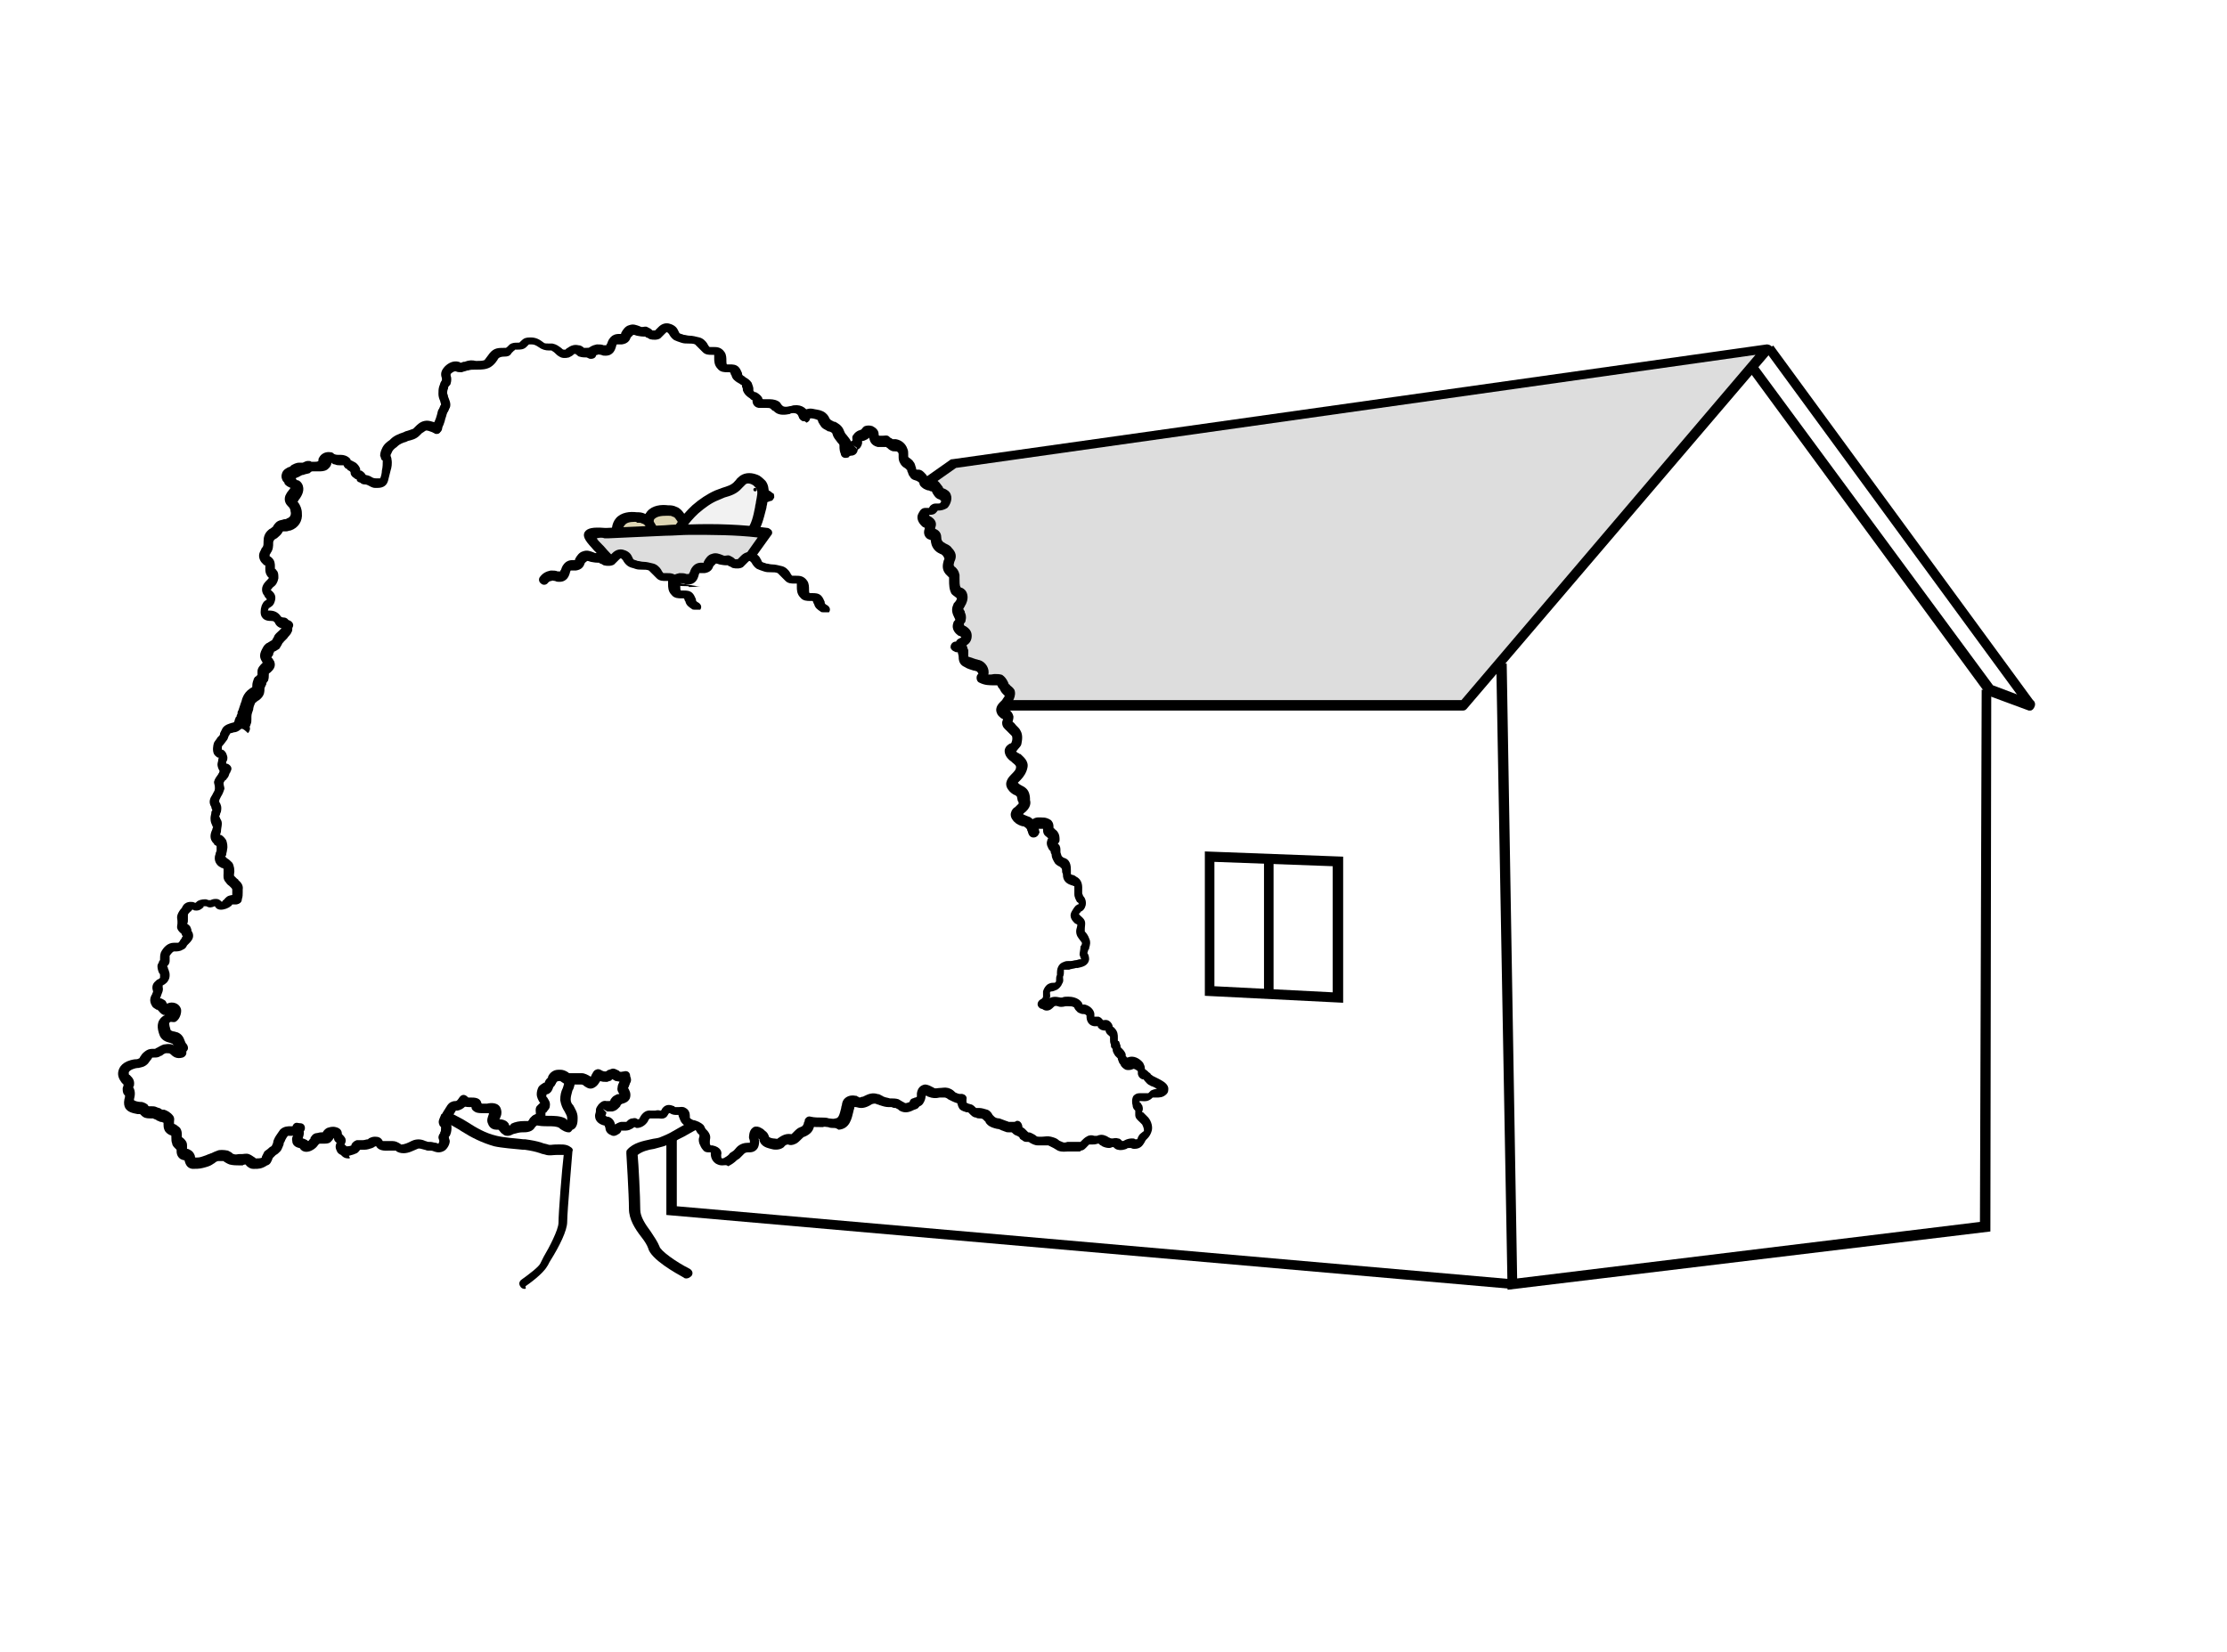 <?xml version="1.0" encoding="utf-8"?>
<!-- Generator: Adobe Illustrator 26.0.1, SVG Export Plug-In . SVG Version: 6.00 Build 0)  -->
<svg version="1.1" id="레이어_1" xmlns="http://www.w3.org/2000/svg" xmlns:xlink="http://www.w3.org/1999/xlink" x="0px"
	 y="0px" viewBox="0 0 256 190" style="enable-background:new 0 0 256 190;" xml:space="preserve">
<style type="text/css">
	.st0{fill:#FFFFFF;}
	.st1{fill:#DDD5B3;}
	.st2{fill:#F2B60F;}
	.st3{fill:#F2F2F2;}
	.st4{fill:#DDDDDD;}
</style>
<g>
	<rect class="st0" width="256" height="190"/>
	<g>
		<g>
			<path class="st1" d="M74.7,60.9c-0.2-0.6-0.2-1.3,0.2-1.7c0.5-0.5,1.2-0.6,1.9-0.5c0.3,0,0.5,0,0.8,0.1c0.2,0.1,0.4,0.3,0.6,0.5
				c0.5,0.6,0.7,1.4,0.6,2.1c0,0.3-0.1,0.7-0.4,0.9c-0.3,0.2-0.7,0.2-1,0.3c-0.5,0-1.3,0.1-1.7-0.2C75.2,62,74.8,61.4,74.7,60.9z"/>
			<path d="M76.9,63.2c-0.5,0-1.1,0-1.6-0.4c-0.5-0.4-1-1.1-1.2-1.7v0c-0.3-0.8-0.2-1.7,0.3-2.3c0.6-0.7,1.6-0.8,2.4-0.7
				c0.3,0,0.6,0,1,0.2c0.3,0.1,0.6,0.4,0.8,0.7c0.6,0.7,0.8,1.6,0.7,2.5c-0.1,0.6-0.3,1-0.6,1.3c-0.4,0.4-1,0.4-1.4,0.4l-0.2,0
				C77.1,63.1,77,63.2,76.9,63.2z M75.2,60.7c0.2,0.4,0.5,0.9,0.7,1.1c0.3,0.2,0.8,0.2,1.2,0.2l0.2,0c0.2,0,0.5,0,0.7-0.1
				c0.1-0.1,0.2-0.3,0.2-0.5c0.1-0.6-0.1-1.2-0.5-1.7c-0.1-0.2-0.3-0.3-0.4-0.3c-0.1-0.1-0.3-0.1-0.6-0.1c-0.8,0-1.2,0.1-1.5,0.4
				C75.1,59.9,75.1,60.4,75.2,60.7L75.2,60.7z"/>
		</g>
		<g>
			<path class="st1" d="M71.2,61.7c-0.2-0.6-0.2-1.3,0.2-1.7c0.5-0.5,1.2-0.6,1.9-0.5c0.3,0,0.5,0,0.8,0.1c0.2,0.1,0.4,0.3,0.6,0.5
				c0.5,0.6,0.7,1.4,0.6,2.1c0,0.3-0.1,0.7-0.4,0.9c-0.3,0.2-0.7,0.2-1,0.3c-0.5,0-1.3,0.1-1.7-0.2C71.7,62.8,71.3,62.2,71.2,61.7z"
				/>
			<path d="M73.3,64c-0.5,0-1.1,0-1.6-0.4c-0.5-0.4-1-1.1-1.2-1.7c-0.3-0.8-0.2-1.7,0.3-2.3c0.6-0.7,1.6-0.8,2.4-0.7
				c0.3,0,0.6,0,1,0.2c0.3,0.1,0.6,0.4,0.8,0.7c0.6,0.7,0.8,1.6,0.7,2.5c-0.1,0.6-0.3,1-0.6,1.3c-0.4,0.4-1,0.4-1.4,0.4l-0.2,0
				C73.6,63.9,73.5,64,73.3,64z M73,60c-0.6,0-1,0.1-1.2,0.4c-0.3,0.3-0.2,0.8-0.1,1.1v0c0.2,0.4,0.5,0.9,0.7,1.1
				c0.3,0.2,0.8,0.2,1.2,0.2l0.2,0c0.2,0,0.5,0,0.7-0.1c0.1-0.1,0.2-0.3,0.2-0.5c0.1-0.6-0.1-1.2-0.5-1.7c-0.1-0.2-0.3-0.3-0.4-0.3
				c-0.1-0.1-0.3-0.1-0.6-0.1C73.2,60,73.1,60,73,60z"/>
		</g>
		<g>
			<path class="st2" d="M87.6,56.6c0.3,0.2,0.6,0.2,0.8,0.4c-0.3,0.1-0.7,0.3-1,0.3"/>
			<path d="M87.4,57.9c-0.3,0-0.6-0.2-0.6-0.5c0-0.2,0.1-0.4,0.3-0.5c-0.1-0.2-0.1-0.4,0-0.6c0.2-0.3,0.5-0.3,0.8-0.1
				c0.1,0.1,0.2,0.1,0.3,0.1c0.2,0.1,0.4,0.2,0.6,0.4C89,56.7,89,57,89,57.2c-0.1,0.2-0.2,0.4-0.4,0.4c-0.1,0-0.2,0.1-0.3,0.1
				C88,57.8,87.7,57.9,87.4,57.9C87.4,57.9,87.4,57.9,87.4,57.9z"/>
		</g>
		<g>
			<path class="st3" d="M79.8,65.5c0,0,0.1,0,0.1,0c1.2,0.4,2.5-0.5,3.4-1.3c1.1-0.9,2.1-1.8,2.9-2.9c0.7-1,1-2.3,1.3-3.5
				c0.2-0.7,0.3-1.5-0.1-2.1c-0.1-0.2-0.3-0.3-0.5-0.4c-0.5-0.3-1.1-0.4-1.6-0.1c-0.2,0.1-0.3,0.3-0.5,0.5c-0.7,0.8-1.6,0.9-2.5,1.2
				c-0.9,0.4-1.7,0.9-2.5,1.6c-1.2,1.1-2.1,2.5-3,3.9c-0.5,0.8-1.1,1.6-1.6,2.5c-0.3,0.5-1,0.7-1.5,1.1c1,0.4,2.1,0.4,3.1,0.2
				c1.4-0.3,2.8-0.6,4-1.4"/>
			<path d="M75.6,66.9c-0.7,0-1.3-0.1-1.9-0.4l-0.9-0.4l0.8-0.6c0.2-0.1,0.4-0.3,0.6-0.4c0.3-0.2,0.6-0.3,0.7-0.5l1.6-2.5
				c0.9-1.4,1.8-2.8,3.1-4c0.8-0.7,1.7-1.3,2.6-1.7c0.3-0.1,0.5-0.2,0.8-0.3c0.6-0.2,1.1-0.3,1.5-0.8l0.1-0.1
				c0.1-0.2,0.3-0.3,0.5-0.5c0.6-0.4,1.4-0.4,2.2,0c0.3,0.2,0.5,0.4,0.7,0.6c0.6,0.8,0.3,1.9,0.2,2.5c0,0.2-0.1,0.4-0.1,0.6
				c-0.3,1.1-0.5,2.2-1.2,3.1c-0.8,1.2-1.9,2.1-3,3c-1.1,1-2.5,1.9-3.9,1.4c-0.9,0.3-1.8,0.5-2.7,0.7C76.6,66.9,76.1,66.9,75.6,66.9
				z M75.4,65.8c0.4,0,0.9,0,1.5-0.1c1.3-0.3,2.7-0.6,3.8-1.3l0.4,0.6c0.7-0.2,1.3-0.7,1.9-1.2c1-0.9,2.1-1.7,2.8-2.8
				c0.6-0.7,0.8-1.7,1-2.7c0-0.2,0.1-0.4,0.1-0.6c0.1-0.6,0.3-1.2,0-1.6c-0.1-0.1-0.2-0.2-0.3-0.3c-0.3-0.2-0.7-0.3-0.9-0.1
				c-0.1,0.1-0.2,0.2-0.3,0.3l-0.1,0.1c-0.6,0.7-1.3,0.9-2,1.1c-0.2,0.1-0.5,0.2-0.7,0.3c-0.8,0.3-1.6,0.9-2.3,1.5
				c-1.2,1.1-2.1,2.5-2.9,3.8l-1.6,2.5C75.8,65.5,75.6,65.6,75.4,65.8z"/>
		</g>
		<g>
			<circle cx="86.8" cy="56.3" r="0.2"/>
		</g>
		<g>
			<path class="st4" d="M70.7,65c0.3,0.3,0.7,0.6,1.1,0.8c0.6,0.3,1.2,0.4,1.8,0.5c1,0.1,2,0.3,3,0.4c0.9,0.1,1.8,0.2,2.6,0.2
				c1.7,0,3.4-0.6,5-1.2c0.3-0.1,0.6-0.2,0.9-0.4c0.3-0.2,0.5-0.5,0.8-0.9c0.8-1.1,1.5-2.1,2.3-3.2c-2.9-0.3-5.9-0.5-8.8-0.4
				c-1,0-1.9,0.1-2.9,0.1c-0.6,0-1.1,0.1-1.7,0.1c-1.6,0.1-3.2,0.2-4.9,0.2c-0.4,0-2-0.1-2.1,0.2c-0.2,0.3,0.9,1.4,1.2,1.6
				C69.5,63.8,70.1,64.4,70.7,65z"/>
			<path d="M79,67.4c-0.8,0-1.7-0.1-2.5-0.2l-3-0.4c-0.6-0.1-1.4-0.2-2-0.5c-0.5-0.2-0.9-0.6-1.2-0.9c-0.6-0.6-1.2-1.2-1.8-1.9
				c0,0-0.1-0.1-0.2-0.2c-0.8-0.9-1.4-1.5-1.1-2.1c0.3-0.5,1-0.6,2.3-0.5c0.2,0,0.3,0,0.3,0l6.6-0.3c1-0.1,1.9-0.1,2.9-0.1
				c3-0.1,6,0,8.9,0.4c0.2,0,0.4,0.2,0.5,0.3c0.1,0.2,0.1,0.4-0.1,0.6l-2.3,3.2c-0.2,0.3-0.5,0.7-0.9,1c-0.3,0.2-0.7,0.4-1,0.5
				c-1.7,0.6-3.4,1.2-5.2,1.2C79.2,67.4,79.1,67.4,79,67.4z M68.6,61.9c0.1,0.2,0.3,0.4,0.6,0.7c0.1,0.1,0.2,0.2,0.2,0.2
				c0.5,0.6,1.1,1.2,1.7,1.8c0,0,0,0,0,0c0.3,0.3,0.6,0.6,1,0.7c0.5,0.2,1.1,0.3,1.6,0.4l3,0.4c0.8,0.1,1.7,0.2,2.5,0.2
				c1.7,0,3.3-0.6,4.9-1.1c0.3-0.1,0.5-0.2,0.7-0.3c0.2-0.2,0.4-0.4,0.6-0.7l1.7-2.4c-2.6-0.3-5.2-0.3-7.8-0.3
				c-0.9,0-1.9,0.1-2.8,0.1l-6.6,0.3c-0.1,0-0.2,0-0.4,0C69.3,61.8,68.9,61.8,68.6,61.9z"/>
		</g>
	</g>
	<g>
		<g>
			<polygon class="st4" points="70,81.1 109.6,53.3 203.2,40.1 168.2,81.1 			"/>
			<path d="M168.2,81.7H70c-0.3,0-0.5-0.2-0.5-0.4c-0.1-0.2,0-0.5,0.2-0.6l39.5-27.8c0.1-0.1,0.2-0.1,0.3-0.1l93.6-13.2
				c0.2,0,0.5,0.1,0.6,0.3c0.1,0.2,0.1,0.5-0.1,0.6l-35,41C168.5,81.6,168.4,81.7,168.2,81.7z M71.9,80.5h96.1l33.8-39.7l-91.9,13
				L71.9,80.5z"/>
		</g>
		<g>
			<rect x="217.8" y="35.2" transform="matrix(0.807 -0.591 0.591 0.807 6.381 140.693)" width="1.1" height="50.8"/>
		</g>
		<g>
			<polygon points="173.3,148.3 172,76.3 173.2,76.3 174.4,147 227.6,140.5 227.8,79.3 228.9,79.4 228.8,141.6 			"/>
		</g>
		<g>
			<polygon points="173.8,148.2 76.6,139.7 76.6,81.3 77.8,81.3 77.8,138.7 173.9,147.1 			"/>
		</g>
	</g>
	<g id="SPLINE_58_">
		<g>
			<path d="M60.3,148.2c-0.2,0-0.4-0.1-0.5-0.3c-0.2-0.3-0.1-0.6,0.2-0.8c0.7-0.5,1.9-1.4,2.1-1.8c0.1-0.2,0.2-0.4,0.4-0.8
				c0.6-1,1.7-3.1,1.7-3.9c0-1.1,0.4-6.2,0.6-7.8c-0.2,0-0.5,0-0.8,0c-0.4,0-0.8,0.1-1.2,0c-0.3-0.1-0.5-0.1-0.7-0.2
				c-0.6-0.2-1.1-0.3-1.8-0.4l-0.2,0c-1-0.1-2.4-0.2-3.3-0.4c-1.4-0.4-2.6-1-3.7-1.7c-0.6-0.4-1.2-0.7-1.9-1.1
				c-0.3-0.1-0.4-0.5-0.3-0.8c0.1-0.3,0.5-0.4,0.8-0.3c0.7,0.4,1.4,0.7,2,1.1c1.1,0.7,2.1,1.3,3.4,1.6c0.8,0.2,2.2,0.3,3.1,0.4
				l0.2,0c0.7,0.1,1.3,0.2,1.9,0.4c0.2,0.1,0.4,0.1,0.7,0.2c0.2,0.1,0.5,0,0.8,0c0.6,0,1.3-0.1,1.8,0.3c0.2,0.1,0.3,0.3,0.2,0.5
				c0,0.1-0.6,6.9-0.6,8.1c0,1-0.9,2.8-1.9,4.4c-0.2,0.3-0.3,0.6-0.4,0.7c-0.5,0.9-2.2,2.1-2.5,2.3
				C60.5,148.2,60.4,148.2,60.3,148.2z"/>
		</g>
	</g>
	<g id="SPLINE_57_">
		<g>
			<path d="M124,132.4c-0.2,0-0.4,0-0.5,0c-0.1,0-0.3,0-0.4,0c-0.1,0-0.2,0-0.3,0c-0.3,0-0.7,0.1-1.2-0.1c-0.2-0.1-0.3-0.2-0.5-0.3
				c-0.2-0.1-0.4-0.2-0.6-0.3c-0.2,0-0.4,0-0.7,0c-0.2,0-0.3,0-0.5,0c-0.4,0-0.7-0.2-0.9-0.3c-0.1-0.1-0.2-0.1-0.2-0.1
				c0,0-0.1,0-0.1,0c-0.2,0-0.4,0-0.6-0.2c-0.2-0.1-0.3-0.2-0.3-0.3c0,0-0.1-0.1-0.1-0.1c-0.1,0-0.1-0.1-0.2-0.1
				c-0.3-0.1-0.6-0.3-0.8-0.8c-0.1-0.3,0-0.6,0.3-0.7c0.3-0.1,0.6,0,0.7,0.3c0,0,0,0,0.2,0.1c0.1,0.1,0.3,0.1,0.5,0.3
				c0.1,0.1,0.2,0.2,0.3,0.3c0,0,0.1,0.1,0.1,0.1c0,0,0,0,0,0c0.1,0,0.2,0,0.4,0.1c0.2,0.1,0.4,0.2,0.5,0.3c0.1,0.1,0.2,0.1,0.3,0.1
				c0.1,0,0.3,0,0.4,0c0.3,0,0.6-0.1,1,0c0.4,0.1,0.7,0.2,0.9,0.4c0.1,0.1,0.2,0.1,0.4,0.2c0.2,0.1,0.3,0.1,0.6,0c0.1,0,0.3,0,0.4,0
				c0.2,0,0.4,0,0.6,0c0.2,0,0.4,0,0.5,0c0,0,0.1-0.1,0.2-0.2c0.1-0.1,0.3-0.3,0.5-0.4c0.3-0.2,0.6-0.2,0.9-0.1c0.1,0,0.3,0,0.3,0
				c0.2-0.1,0.6-0.2,1,0c0.1,0,0.2,0.1,0.2,0.1c0.1,0,0.1,0.1,0.2,0.1c0.2,0.1,0.2,0.1,0.3,0.1c0,0,0.1,0,0.1,0c0.1,0,0.4-0.1,0.6,0
				c0.2,0,0.3,0.1,0.4,0.2c0,0,0.1,0.1,0.1,0.1c0,0,0.2,0,0.3-0.1c0.2-0.1,0.5-0.2,0.8-0.2c0.2,0,0.3,0,0.4,0.1c0.1,0,0.1,0,0.2,0
				c0,0,0.1-0.1,0.1-0.2c0-0.1,0.1-0.1,0.1-0.2c0.1-0.2,0.3-0.3,0.4-0.4c0.1-0.1,0.2-0.1,0.2-0.2c0-0.1,0-0.3-0.2-0.7
				c-0.1-0.1-0.2-0.2-0.3-0.3c-0.2-0.2-0.5-0.4-0.5-0.8c0-0.1,0-0.3,0-0.4c0,0,0-0.1,0-0.1c0,0,0,0-0.1-0.1
				c-0.1-0.1-0.2-0.3-0.2-0.5c-0.1-0.3-0.1-0.8,0.1-1.1c0.2-0.2,0.4-0.3,0.7-0.3c0.2,0,0.3,0,0.5,0c0.2,0,0.4,0,0.5,0
				c0.1-0.1,0.2-0.2,0.3-0.3c0.2-0.1,0.5-0.2,0.7-0.2c0,0,0,0,0,0c-0.2-0.1-0.3-0.2-0.6-0.3c-0.1,0-0.2-0.1-0.2-0.1
				c-0.3-0.1-0.5-0.4-0.6-0.5c-0.1-0.1-0.1-0.2-0.2-0.2l-0.1,0c-0.2-0.1-0.4-0.2-0.5-0.6c0-0.1,0-0.1,0-0.2c0-0.1,0-0.2-0.1-0.2
				c-0.1-0.1-0.3-0.2-0.4-0.2c-0.2,0.1-0.5,0.2-0.9,0.1c-0.2-0.1-0.5-0.3-0.6-0.6c-0.2-0.2-0.2-0.4-0.3-0.6l0-0.1c0,0,0,0-0.1-0.1
				c-0.1-0.1-0.1-0.1-0.2-0.2c-0.2-0.3-0.3-0.5-0.3-0.7c0-0.1,0-0.1-0.1-0.2c-0.1-0.1-0.1-0.2-0.1-0.4c-0.1-0.2-0.1-0.4-0.1-0.6
				c0-0.1,0-0.2,0-0.3l-0.1-0.1c-0.1-0.1-0.3-0.2-0.4-0.5c0,0,0-0.1,0-0.1c-0.2,0-0.6,0-0.9-0.4c0,0,0,0,0-0.1c0,0,0,0-0.1,0
				c-0.1,0-0.2,0-0.3,0c-0.8-0.1-0.9-0.8-0.9-1.1l0-0.1c0-0.1-0.2-0.2-0.3-0.2l-0.1,0c-0.2,0-0.4-0.1-0.6-0.2
				c-0.2-0.2-0.3-0.3-0.4-0.5c0,0,0-0.1-0.1-0.1c-0.1-0.1-0.4-0.1-0.6-0.1c-0.1,0-0.2,0-0.3,0c-0.4,0.1-0.7,0.1-0.9,0
				c-0.3-0.1-0.4,0-0.5,0.1c-0.2,0.2-0.4,0.4-0.8,0.4c-0.2,0-0.4-0.1-0.5-0.2c0,0-0.1,0-0.1,0c-0.3-0.1-0.5-0.4-0.4-0.7
				c0.1-0.3,0.4-0.5,0.7-0.4c0.1,0,0.2,0.1,0.3,0.1c0,0,0,0,0,0c0,0,0,0,0,0c0.6-0.5,1.1-0.4,1.6-0.3c0.2,0,0.2,0,0.2,0
				c0.2-0.1,0.4-0.1,0.7-0.1c0.4,0,1.1,0.1,1.5,0.6c0.1,0.1,0.1,0.2,0.1,0.2c0,0,0,0.1,0.1,0.1c0,0,0.1,0,0.1,0l0.1,0
				c0.8,0.2,1.1,0.8,1.1,1.1c0,0.1,0,0.1,0,0.2c0,0,0,0,0,0.1c0,0,0,0,0,0c0.1,0,0.3,0,0.5,0c0.3,0.1,0.4,0.3,0.5,0.4
				c0.2,0,0.4-0.1,0.7,0.1c0.3,0.2,0.4,0.5,0.4,0.6c0,0.1,0.1,0.1,0.1,0.1c0,0,0.1,0.1,0.1,0.1c0.4,0.4,0.4,0.8,0.4,1.1
				c0,0.1,0,0.2,0,0.3c0,0.1,0,0.1,0.1,0.1c0.1,0.1,0.1,0.3,0.2,0.5c0,0.2,0,0.2,0.1,0.3c0,0,0.1,0.1,0.1,0.1
				c0.1,0.1,0.3,0.3,0.4,0.6l0,0.1c0,0.1,0,0.2,0.1,0.2c0,0.1,0.1,0.1,0.1,0.1l0,0c0.7-0.3,1.4,0.1,1.8,0.6c0.1,0.2,0.2,0.4,0.2,0.6
				c0,0,0,0,0,0.1l0.1,0.1c0.2,0.1,0.3,0.3,0.5,0.4c0.1,0.1,0.1,0.2,0.2,0.2l0.1,0.1c1,0.5,1.7,0.8,1.8,1.4c0,0.3,0,0.5-0.2,0.7
				c-0.4,0.4-0.8,0.4-1.2,0.4c-0.1,0-0.1,0-0.2,0c-0.2,0-0.2,0-0.2,0c-0.1,0.1-0.2,0.2-0.4,0.3c-0.4,0.2-0.7,0.1-1,0.1
				c0,0,0,0-0.1,0c0,0,0,0,0,0.1c0,0,0,0.1,0.1,0.1c0.1,0.1,0.1,0.2,0.2,0.3c0.1,0.3,0.1,0.5,0,0.7c0,0,0,0,0,0.1c0,0,0,0,0.1,0
				l0.1,0.1c0.2,0.2,0.3,0.3,0.5,0.5c0.4,0.5,0.5,1.1,0.4,1.5c-0.1,0.4-0.3,0.7-0.5,0.9c-0.1,0.1-0.1,0.1-0.2,0.2
				c0,0.1-0.1,0.1-0.1,0.2c-0.2,0.3-0.4,0.8-1.2,0.8c-0.1,0-0.2,0-0.4-0.1c-0.1,0-0.2,0-0.2,0c-0.1,0-0.2,0-0.3,0.1
				c-0.3,0.1-0.6,0.2-1,0.1c-0.1,0-0.3-0.1-0.4-0.2c0,0-0.1-0.1-0.1-0.1c0,0-0.1,0-0.1,0c-0.1,0-0.2,0.1-0.4,0.1
				c-0.3,0-0.6-0.1-0.8-0.2c-0.1-0.1-0.2-0.1-0.3-0.2c0,0-0.1-0.1-0.1-0.1c0,0,0,0-0.1,0c-0.3,0.1-0.5,0.1-0.7,0.1
				c-0.1,0-0.3,0-0.3,0c0,0-0.1,0.1-0.2,0.2c-0.2,0.2-0.4,0.5-0.8,0.5C124.3,132.4,124.2,132.4,124,132.4z M131.1,126.7
				C131.1,126.7,131.1,126.7,131.1,126.7C131.1,126.7,131.1,126.7,131.1,126.7z"/>
		</g>
	</g>
	<g id="SPLINE_56_">
		<g>
			<path class="st0" d="M120,115.5c0.2-0.1,0.3-0.3,0.4-0.5c0.1-0.3,0-0.4,0-0.7c0-0.2,0.2-0.4,0.4-0.5c0.2-0.1,0.5,0,0.7-0.2
				c0.2-0.1,0.4-0.3,0.4-0.5c0.1-0.1,0-0.2,0-0.4c0-0.1,0-0.2,0.1-0.3c0.1-0.4-0.1-1,0.5-1.1c0.2-0.1,0.5,0,0.7,0
				c0.2,0,0.5-0.1,0.7-0.1c0.4-0.1,1,0,1.1-0.5c0-0.3-0.2-0.4-0.2-0.6c0-0.3,0.1-0.6,0.2-0.8c0.1-0.3,0.1-0.5,0-0.7
				c-0.1-0.2-0.3-0.4-0.4-0.6c-0.3-0.4,0.1-0.9-0.1-1.3c-0.1-0.5-0.9-0.6-0.6-1.1c0.1-0.2,0.2-0.4,0.4-0.5c0.2-0.2,0.4-0.2,0.4-0.5
				c0.1-0.5-0.5-0.8-0.5-1.3c0-0.5,0.2-1.1-0.3-1.4c-0.4-0.2-0.9-0.1-1-0.7c-0.1-0.4,0.1-1.1-0.4-1.4c-0.2-0.1-0.4-0.1-0.6-0.3
				c-0.2-0.2-0.3-0.5-0.3-0.7c-0.1-0.2-0.1-0.5-0.2-0.7c-0.1-0.2-0.3-0.4-0.2-0.6c0.1-0.1,0.2-0.2,0.2-0.4c0-0.2,0-0.3-0.1-0.4
				c-0.1-0.2-0.4-0.3-0.5-0.5c-0.1-0.2,0-0.5-0.2-0.7c-0.2-0.1-0.5-0.2-0.7-0.2c-0.2,0-0.5-0.1-0.7,0c-0.2,0.2-0.1,0.5-0.4,0.7"/>
			<path d="M120,116c-0.2,0-0.4-0.1-0.5-0.3c-0.2-0.3-0.1-0.6,0.2-0.8c0.1-0.1,0.2-0.2,0.2-0.3c0,0,0,0,0-0.1c0-0.1,0-0.3,0-0.5
				c0.1-0.4,0.4-0.8,0.7-0.9c0.2-0.1,0.4-0.1,0.5-0.1c0,0,0.1,0,0.1,0c0.1,0,0.2-0.1,0.2-0.2l0-0.1c0-0.2,0-0.4,0.1-0.6
				c0-0.1,0-0.2,0-0.3c0-0.3,0.1-1,0.8-1.2c0.2-0.1,0.4-0.1,0.6-0.1c0.1,0,0.1,0,0.2,0c0.2,0,0.4-0.1,0.6-0.1c0.1,0,0.3-0.1,0.4-0.1
				c0.1,0,0.1,0,0.2,0c-0.1-0.1-0.1-0.3-0.2-0.5c0-0.3,0.1-0.6,0.1-0.9c0-0.1,0-0.1,0.1-0.2c0.1-0.2,0.1-0.3,0-0.4
				c-0.1-0.1-0.2-0.3-0.3-0.4c-0.4-0.5-0.3-1-0.2-1.3c0-0.1,0.1-0.3,0-0.3c0,0-0.1-0.1-0.2-0.1c-0.2-0.2-0.8-0.7-0.4-1.4
				c0.1-0.2,0.3-0.5,0.5-0.7c0.1,0,0.1-0.1,0.2-0.1c0,0,0.1,0,0.1-0.1c0,0,0-0.1-0.2-0.2c-0.1-0.2-0.3-0.5-0.3-0.9
				c0-0.1,0-0.3,0-0.4c0-0.1,0-0.4,0-0.5c-0.1,0-0.2-0.1-0.3-0.1c-0.3-0.1-0.9-0.3-1-1c0-0.2,0-0.3-0.1-0.5c0-0.1,0-0.4-0.1-0.5
				c0,0-0.1,0-0.1-0.1c-0.2-0.1-0.4-0.2-0.6-0.4c-0.2-0.3-0.4-0.7-0.4-0.9c0-0.1,0-0.2-0.1-0.3c0-0.1,0-0.2-0.1-0.3l-0.1-0.1
				c-0.1-0.2-0.4-0.6-0.2-1.1c0-0.1,0.1-0.2,0.1-0.2c0,0-0.1-0.1-0.1-0.1c-0.1-0.1-0.3-0.2-0.4-0.4c-0.1-0.2-0.1-0.4-0.1-0.6
				c-0.1,0-0.2,0-0.2,0l-0.1,0c-0.1,0-0.2,0-0.2,0c0,0,0,0,0,0c-0.1,0.2-0.1,0.5-0.4,0.6c-0.3,0.2-0.6,0.1-0.8-0.2
				c-0.2-0.3-0.1-0.6,0.2-0.8c0,0,0,0,0-0.1c0-0.2,0.1-0.4,0.3-0.6c0.4-0.3,0.9-0.2,1.1-0.2l0.1,0c0.3,0,0.6,0.1,0.9,0.3
				c0.3,0.3,0.3,0.6,0.3,0.8c0,0,0,0.1,0,0.1c0,0,0.1,0,0.1,0.1c0.1,0.1,0.3,0.2,0.4,0.4c0.2,0.3,0.2,0.6,0.2,0.9
				c0,0.2-0.1,0.3-0.2,0.4c0,0,0,0,0,0l0.1,0.1c0.2,0.2,0.2,0.5,0.2,0.7c0,0.1,0,0.1,0,0.2c0.1,0.3,0.1,0.4,0.2,0.5
				c0,0,0.1,0,0.1,0.1c0.1,0,0.2,0.1,0.3,0.1c0.6,0.3,0.6,1,0.6,1.4c0,0.1,0,0.2,0,0.3c0,0.1,0,0.1,0,0.1c0,0,0.1,0.1,0.2,0.1
				c0.1,0,0.3,0.1,0.4,0.2c0.8,0.4,0.7,1.2,0.7,1.6c0,0.1,0,0.2,0,0.3c0,0.1,0.1,0.2,0.1,0.3c0.2,0.2,0.4,0.6,0.3,1.1
				c-0.1,0.4-0.3,0.6-0.5,0.7c0,0-0.1,0-0.1,0.1c-0.1,0.1-0.2,0.2-0.2,0.2c0,0,0.1,0,0.1,0.1c0.2,0.2,0.5,0.4,0.6,0.7
				c0.1,0.3,0,0.6,0,0.9c0,0.1,0,0.2,0,0.3c0.2,0.2,0.4,0.5,0.5,0.8c0.2,0.4,0.1,0.8,0,1.1c0,0.1,0,0.2-0.1,0.2
				c0,0.1-0.1,0.3-0.1,0.4c0,0,0,0,0,0c0.1,0.1,0.2,0.4,0.2,0.7c-0.1,0.8-0.9,0.9-1.3,1c-0.1,0-0.2,0-0.2,0
				c-0.3,0.1-0.6,0.1-0.8,0.2c-0.1,0-0.2,0-0.3,0c-0.1,0-0.2,0-0.3,0c0,0.1,0,0.1,0,0.2c0,0.2,0,0.4-0.1,0.6l0,0.1
				c0,0.2,0.1,0.4-0.1,0.7c-0.1,0.3-0.4,0.6-0.6,0.7c-0.2,0.1-0.5,0.2-0.6,0.2c0,0-0.1,0-0.1,0c0,0-0.1,0.1-0.1,0.1c0,0,0,0,0,0.1
				c0,0.2,0.1,0.4-0.1,0.7c-0.1,0.3-0.3,0.6-0.6,0.7C120.2,116,120.1,116,120,116z"/>
		</g>
	</g>
	<g id="SPLINE_55_">
		<g>
			<path d="M97.2,52.6c-0.2,0-0.3-0.1-0.4-0.2c-0.3-0.4-0.3-0.8-0.3-1.1l0-0.1c0-0.1-0.1-0.2-0.2-0.3c-0.3-0.4-0.5-0.6-0.6-1
				c0-0.1-0.1-0.2-0.4-0.3l-0.1,0c-0.3-0.2-0.7-0.3-0.9-0.7c-0.1-0.1-0.1-0.2-0.2-0.3C94,48.3,94,48.3,94,48.3
				c-0.2-0.1-0.5-0.2-0.8-0.2c-0.1,0-0.1,0-0.4,0.2c-0.2,0.2-0.6,0.2-0.8-0.1c-0.2-0.2-0.2-0.6,0.1-0.8c0.3-0.2,0.7-0.5,1.3-0.4
				c0.4,0.1,0.8,0.1,1.2,0.3c0.4,0.2,0.6,0.5,0.7,0.7c0,0.1,0.1,0.1,0.1,0.2c0.1,0.1,0.3,0.2,0.5,0.3l0.1,0c0.2,0.1,0.8,0.4,1,1
				c0.1,0.2,0.1,0.3,0.3,0.5c0.2,0.3,0.6,0.6,0.6,1.2c0,0.1,0,0.1,0,0.2c0,0.1,0,0.2,0,0.3c0.2,0.2,0.2,0.6-0.1,0.8
				C97.5,52.6,97.3,52.6,97.2,52.6z"/>
		</g>
	</g>
	<g id="SPLINE_54_">
		<g>
			<path d="M92.4,48.4c-0.3,0-0.5-0.2-0.6-0.5c-0.1-0.3-0.3-0.4-0.6-0.4c-0.1,0-0.3,0-0.4,0.1c-0.5,0.1-1.2,0.2-1.7-0.2
				c-0.1-0.1-0.2-0.2-0.3-0.2c-0.1-0.1-0.2-0.2-0.2-0.2c-0.1-0.1-0.3-0.1-0.5-0.1l-0.1,0c-0.2,0-0.5,0-0.8,0
				c-0.6-0.1-0.7-0.6-0.7-0.8c0,0,0-0.1,0-0.1c0,0-0.1,0-0.2-0.1l-0.1-0.1c-0.3-0.2-0.6-0.4-0.8-0.9c0-0.1,0-0.3-0.1-0.4
				c0-0.1,0-0.2,0-0.2c0,0-0.2-0.1-0.3-0.2c-0.1,0-0.1-0.1-0.2-0.1c-0.3-0.2-0.6-0.4-0.7-0.8c0-0.1-0.1-0.1-0.1-0.2
				c0-0.1-0.1-0.2-0.1-0.2c0,0-0.2,0-0.3,0c-0.3,0-0.8,0-1.1-0.4c-0.4-0.4-0.4-0.9-0.4-1.2c0-0.2,0-0.3,0-0.4c0,0-0.2,0-0.3,0
				c-0.3,0-0.7,0-1-0.3c-0.2-0.2-0.4-0.4-0.5-0.5c0,0-0.1-0.1-0.1-0.1c-0.1-0.1-0.2-0.2-0.3-0.3c-0.2-0.1-0.5-0.1-0.8-0.1
				c-0.3,0-0.5,0-0.8-0.1c-0.3-0.1-0.6-0.2-0.8-0.3c-0.3-0.2-0.5-0.5-0.6-0.7l-0.1-0.1c0,0,0,0-0.1-0.1c-0.1,0-0.1,0-0.2,0.1
				c0,0-0.1,0.1-0.1,0.1c-0.1,0.1-0.3,0.3-0.5,0.5c-0.3,0.2-0.8,0.2-1.2,0.1c-0.2-0.1-0.3-0.2-0.4-0.2c0,0-0.1,0-0.1-0.1
				c0,0,0,0,0,0c-0.1,0-0.1,0-0.2,0c-0.4,0-0.7-0.1-0.8-0.1c-0.3-0.1-0.3-0.1-0.4-0.1c-0.1,0.1-0.2,0.2-0.3,0.3
				c-0.1,0.3-0.3,0.7-1,0.8c-0.1,0-0.2,0-0.3,0c-0.1,0-0.3,0-0.3,0c0,0-0.1,0.2-0.1,0.3c-0.1,0.3-0.3,1-1.2,1c-0.2,0-0.3,0-0.5-0.1
				c-0.2,0-0.3-0.1-0.4,0c-0.2,0-0.3,0.1-0.4,0.2c-0.2,0.3-0.6,0.3-0.8,0.1c-0.3-0.2-0.3-0.6-0.1-0.8c0.3-0.4,0.7-0.6,1.2-0.7
				c0.3,0,0.6,0,0.8,0.1c0.1,0,0.2,0,0.3,0c0,0,0-0.1,0.1-0.2c0.1-0.3,0.2-0.6,0.6-0.9c0.3-0.2,0.6-0.2,0.8-0.2c0.1,0,0.1,0,0.2,0
				c0,0,0-0.1,0-0.1c0.2-0.4,0.5-0.8,0.9-0.9c0.5-0.2,0.9,0,1.2,0.1c0.2,0.1,0.3,0.1,0.3,0.1c0.2,0,0.4-0.1,0.6,0
				c0.2,0.1,0.4,0.2,0.5,0.3c0,0,0.1,0.1,0.1,0.1c0.1,0,0.2,0,0.3,0c0,0,0.1-0.1,0.2-0.2c0.1-0.1,0.1-0.1,0.2-0.2
				c0.3-0.3,0.7-0.5,1.2-0.4c0.4,0.1,0.8,0.3,1,0.7l0.1,0.2c0.1,0.2,0.1,0.2,0.1,0.2c0.1,0.1,0.3,0.1,0.5,0.2c0.2,0,0.4,0.1,0.7,0.1
				c0.3,0,0.7,0.1,1.1,0.2c0.4,0.1,0.7,0.4,0.9,0.7c0,0.1,0.1,0.1,0.1,0.2c0.1,0.1,0.1,0.2,0.2,0.2c0,0,0.2,0,0.4,0
				c0.4,0,0.9,0,1.3,0.6c0.2,0.3,0.2,0.7,0.2,1c0,0.2,0,0.4,0.1,0.4c0,0,0.2,0,0.3,0c0.3,0,0.7,0,1,0.3c0.2,0.2,0.3,0.5,0.4,0.7
				c0,0,0,0.1,0,0.1c0,0.1,0.1,0.2,0.3,0.3l0.1,0.1c0.2,0.1,0.5,0.3,0.7,0.6c0.1,0.3,0.2,0.5,0.2,0.7c0,0.1,0,0.1,0,0.2
				c0,0,0,0.1,0.2,0.2l0.1,0c0.2,0.1,0.5,0.3,0.7,0.6c0,0.1,0,0.1,0.1,0.2c0.1,0,0.2,0,0.3,0l0.2,0c0.4,0,0.8,0,1.2,0.2
				c0.2,0.1,0.3,0.2,0.4,0.4c0.1,0.1,0.1,0.1,0.2,0.2c0.2,0.1,0.4,0.1,0.8,0c0.2,0,0.3-0.1,0.5-0.1c0.9-0.1,1.6,0.4,1.8,1.3
				c0.1,0.3-0.1,0.6-0.4,0.7C92.5,48.4,92.4,48.4,92.4,48.4z"/>
		</g>
	</g>
	<g id="SPLINE_53_">
		<g>
			<path d="M50.2,49.9c-0.1,0-0.2,0-0.3-0.1c-0.3-0.1-0.4-0.5-0.2-0.8c0.2-0.4,0.4-0.8,0.5-1.2c0.1-0.3,0.1-0.5,0.2-0.7
				c0.1-0.1,0.1-0.2,0.2-0.4c0-0.1,0.1-0.1,0.1-0.2c0-0.1-0.1-0.3-0.1-0.4c-0.1-0.2-0.2-0.5-0.2-0.8c0-0.3,0-0.6,0.1-0.9
				c0.1-0.2,0.1-0.4,0.2-0.5c0-0.1,0.1-0.1,0.1-0.2c0,0,0-0.1,0-0.2c-0.1-0.3-0.2-0.7,0.2-1.2c0.3-0.4,1-0.9,1.7-0.7
				c0.1,0,0.1,0,0.2,0.1c0,0,0.1,0,0.1,0c0.1,0,0.2-0.1,0.3-0.1l0.1,0c0.5-0.2,0.9-0.2,1.3-0.1l0.1,0c0.3,0,0.7,0,0.9-0.1
				c0.1-0.1,0.2-0.3,0.3-0.4c0.1-0.1,0.2-0.3,0.3-0.4c0.5-0.6,1-0.6,1.6-0.6c0.1,0,0.2,0,0.3,0c0,0,0-0.1,0.1-0.1
				c0.1-0.1,0.2-0.2,0.3-0.3c0.3-0.2,0.6-0.2,0.9-0.2c0.1,0,0.2,0,0.2,0c0,0,0,0,0.1-0.1c0.1-0.1,0.3-0.3,0.5-0.4
				c0.3-0.1,0.5-0.1,0.7-0.1c0.7,0,1.1,0.3,1.5,0.6c0.1,0.1,0.3,0.1,0.6,0.1c0.1,0,0.3,0,0.4,0c0.5,0.1,0.7,0.3,1,0.5
				c0.1,0.1,0.2,0.2,0.3,0.2c0.1,0,0.1,0,0.2,0c0,0,0.1-0.1,0.1-0.1c0.1-0.1,0.2-0.1,0.3-0.2c0.3-0.2,0.7-0.3,1.1-0.2
				c0.2,0,0.4,0.1,0.5,0.2c0,0,0.1,0,0.1,0.1c0,0,0.1,0,0.2,0c0.3,0,0.8-0.1,1.1,0.3c0.2,0.2,0.2,0.6,0,0.8c-0.2,0.2-0.6,0.2-0.8,0
				c0,0-0.1,0-0.2,0c-0.2,0-0.5,0-0.8-0.1c-0.1,0-0.2-0.1-0.3-0.2c0,0-0.1,0-0.1-0.1c-0.1,0-0.2,0-0.2,0c0,0-0.1,0.1-0.1,0.1
				c-0.1,0.1-0.3,0.2-0.5,0.3c-0.4,0.1-0.8,0.1-1.1-0.1c-0.2-0.1-0.4-0.3-0.5-0.4c-0.2-0.2-0.3-0.2-0.4-0.3c-0.1,0-0.2,0-0.3,0
				c-0.4,0-0.8-0.1-1.2-0.4c-0.3-0.2-0.5-0.3-0.8-0.3c-0.1,0-0.2,0-0.3,0c0,0-0.1,0.1-0.1,0.1c-0.1,0.1-0.1,0.1-0.2,0.2
				c-0.3,0.3-0.7,0.3-1,0.3c-0.1,0-0.2,0-0.3,0c0,0,0,0.1-0.1,0.1c-0.1,0.1-0.2,0.2-0.3,0.3C58.6,41,58.2,41,58,41
				c-0.4,0-0.6,0.1-0.7,0.2c-0.1,0.1-0.1,0.2-0.2,0.3c-0.2,0.3-0.4,0.5-0.7,0.7c-0.5,0.3-1.1,0.3-1.5,0.3l-0.2,0
				c-0.4,0-0.6,0-0.9,0.1l-0.1,0c-0.2,0.1-0.4,0.1-0.6,0.2c-0.3,0-0.5,0-0.7-0.1c0,0-0.1,0-0.1,0c-0.1,0-0.3,0.1-0.5,0.3
				c0,0,0,0.1,0,0.2c0.1,0.2,0.1,0.6,0,0.9c0,0.1-0.1,0.2-0.2,0.3c-0.1,0.1-0.1,0.2-0.1,0.3c-0.1,0.2-0.1,0.4-0.1,0.5
				c0,0.1,0.1,0.2,0.1,0.4c0.1,0.3,0.4,0.8,0.2,1.3c-0.1,0.1-0.1,0.3-0.2,0.4c0,0.1-0.1,0.1-0.1,0.2c-0.1,0.2-0.1,0.4-0.2,0.6
				c-0.1,0.5-0.3,1-0.6,1.5C50.6,49.8,50.4,49.9,50.2,49.9z"/>
		</g>
	</g>
	<g id="SPLINE_52_">
		<g>
			<path d="M43.4,56.1c-0.1,0-0.2,0-0.3,0c-0.3,0-0.6-0.2-0.8-0.3c-0.2-0.1-0.3-0.1-0.4-0.1c-0.3,0-0.6-0.2-0.6-0.5
				c0-0.3,0.2-0.6,0.5-0.6c0.4,0,0.7,0.1,1,0.3c0.2,0.1,0.3,0.1,0.4,0.1c0.4,0,0.5,0,0.5,0c0.1-0.2,0.2-0.6,0.2-0.9
				C44,53.7,44,53.3,44,53c0,0,0-0.1-0.1-0.1c-0.1-0.1-0.1-0.3-0.2-0.5c0-0.3,0.1-0.6,0.2-0.8c0.2-0.5,0.6-0.8,0.9-1l0.1-0.1
				c0.4-0.4,0.9-0.6,1.5-0.8l0.2-0.1c0.4-0.1,0.6-0.2,0.9-0.3c0.1-0.1,0.1-0.1,0.2-0.2c0.3-0.3,0.6-0.6,1.1-0.7
				c0.5-0.1,0.9,0.1,1.3,0.2c0.1,0,0.2,0.1,0.3,0.1c0.3,0.1,0.5,0.4,0.4,0.7c-0.1,0.3-0.4,0.5-0.7,0.4c-0.1,0-0.2-0.1-0.4-0.1
				c-0.3-0.1-0.5-0.2-0.7-0.2c-0.1,0-0.3,0.2-0.5,0.3c-0.1,0.1-0.2,0.2-0.3,0.3c-0.4,0.4-0.9,0.5-1.3,0.6l-0.2,0.1
				c-0.4,0.1-0.8,0.3-1,0.5l-0.1,0.1c-0.3,0.2-0.5,0.4-0.6,0.7c-0.1,0.2-0.1,0.2-0.1,0.2c0,0,0,0.1,0,0.1c0,0.1,0.1,0.2,0.1,0.4
				c0.1,0.5,0,1-0.1,1.3c-0.1,0.4-0.2,0.8-0.3,1.2C44.4,56,43.8,56.1,43.4,56.1z"/>
		</g>
	</g>
	<g id="SPLINE_51_">
		<g>
			<path d="M32.8,72.3c-0.5,0-1-0.2-1.2-0.7c-0.1-0.1-0.1-0.2-0.4-0.2c-0.3,0-1,0-1.2-0.7c-0.1-0.4,0-1,0.2-1.3
				c0.1-0.2,0.2-0.3,0.4-0.4c0.1-0.1,0.1-0.1,0.1-0.1c0,0-0.1,0-0.1-0.1c-0.1-0.1-0.2-0.2-0.2-0.3c-0.2-0.2-0.6-0.9,0.2-1.7l0.1-0.1
				c0.2-0.2,0.2-0.2,0.2-0.3c0,0,0,0,0,0c-0.1,0-0.1-0.1-0.2-0.2c-0.2-0.3-0.2-0.6-0.2-0.8l0-0.1c0-0.1,0-0.2,0-0.3l-0.1,0
				c-0.2-0.2-0.5-0.4-0.6-0.9c-0.1-0.5,0.2-0.8,0.3-1.1l0.1-0.1c0.1-0.2,0.1-0.3,0.1-0.7c0-0.4,0.1-0.9,0.6-1.3
				c0.1-0.1,0.2-0.1,0.3-0.2c0.1-0.1,0.2-0.1,0.2-0.2c0.2-0.3,0.4-0.6,0.9-0.7c0.1,0,0.3-0.1,0.4-0.1c0.1,0,0.2,0,0.3-0.1
				c0.4-0.1,0.5-0.5,0.4-0.8c0-0.2-0.1-0.4-0.2-0.5l-0.1-0.1c-0.2-0.2-0.5-0.6-0.3-1.2c0.1-0.2,0.2-0.4,0.3-0.5
				c0.1-0.1,0.2-0.3,0.3-0.4c-0.2-0.1-0.5-0.2-0.7-0.5c0,0,0-0.1,0-0.1c0,0-0.1-0.1-0.1-0.1c-0.2-0.2-0.3-0.6-0.2-0.9
				c0.1-0.5,0.6-0.7,0.8-0.8c0.1,0,0.1,0,0.2-0.1l0.1-0.1c0.2-0.1,0.5-0.3,0.9-0.3c0.2,0,0.2,0,0.3,0l0.1,0c0.2-0.1,0.4-0.2,0.6-0.2
				c0.2,0,0.3,0,0.4,0.1c0.1,0,0.2,0,0.3,0c0.2,0,0.4,0,0.5-0.1c0-0.1,0-0.3,0.1-0.4c0.2-0.4,0.7-0.7,1.3-0.6c0.2,0,0.3,0.1,0.4,0.2
				c0.2,0.1,0.4,0.1,0.5,0.1c0.1,0,0.2,0,0.3,0c0.3,0,0.7,0.1,1,0.4c0.1,0.1,0.1,0.2,0.1,0.2c0,0,0,0,0,0l0.2,0.1
				c0.2,0.1,0.4,0.2,0.5,0.3c0.1,0.1,0.3,0.3,0.4,0.6c0,0.1,0,0.1,0,0.2c0,0,0,0,0.1,0c0.2,0.1,0.5,0.3,0.6,0.7
				c0.1,0.3-0.1,0.6-0.5,0.7c-0.3,0-0.6-0.1-0.6-0.4c0,0,0,0-0.1,0c-0.1-0.1-0.3-0.2-0.4-0.3c-0.2-0.2-0.2-0.4-0.2-0.5
				c-0.1-0.2-0.3-0.2-0.4-0.3L40,54c-0.1-0.1-0.3-0.1-0.4-0.3c-0.1-0.1-0.1-0.2-0.1-0.2c0,0-0.1,0-0.1,0c-0.2,0-0.3,0-0.3,0
				c-0.2,0-0.4,0-0.6-0.1c-0.2,0-0.3-0.1-0.4-0.2c0,0,0,0,0,0c0,0.2-0.1,0.5-0.5,0.8c-0.3,0.2-0.7,0.2-1,0.2c-0.2,0-0.3,0-0.5,0
				c-0.1,0-0.2,0-0.2,0c0,0-0.1,0-0.2,0.1l-0.1,0.1c-0.3,0.1-0.5,0.1-0.7,0.2c-0.2,0-0.3,0.1-0.5,0.2l-0.2,0.1
				c-0.1,0-0.2,0.1-0.2,0.1c0,0,0,0,0,0c0,0.1,0.1,0.1,0.1,0.2c0,0,0,0,0,0c0.2,0,0.4,0.1,0.6,0.4c0.4,0.7,0,1.4-0.3,1.8
				c-0.1,0.1-0.1,0.2-0.2,0.3c0,0,0,0,0,0l0.1,0.1c0.2,0.3,0.4,0.7,0.4,1.2c0.1,0.9-0.4,1.7-1.3,2c-0.2,0-0.3,0.1-0.5,0.1
				c-0.1,0-0.2,0-0.3,0c-0.1,0-0.1,0-0.2,0.2c-0.2,0.3-0.4,0.4-0.6,0.6c-0.1,0-0.1,0.1-0.2,0.1c-0.1,0.1-0.2,0.2-0.2,0.4
				c0,0.4,0,0.8-0.3,1.2c0,0.1-0.1,0.1-0.1,0.2C31,63.8,31,63.8,31,63.9C31,64,31,64,31.1,64l0.1,0.1c0.4,0.3,0.4,0.8,0.4,1
				c0,0.1,0,0.1,0,0.2c0,0,0,0,0,0.1c0.1,0,0.1,0.1,0.2,0.2c0.2,0.2,0.2,0.5,0.2,0.9c-0.1,0.5-0.3,0.8-0.6,1l-0.1,0.1
				c-0.1,0.2-0.2,0.2-0.2,0.2c0,0,0.1,0.1,0.1,0.1c0.2,0.2,0.6,0.5,0.4,1.2c-0.1,0.4-0.3,0.6-0.5,0.7c-0.1,0.1-0.1,0.1-0.2,0.1
				c0,0.1-0.1,0.2-0.1,0.3c0,0,0.1,0,0.1,0c0.5,0,1,0.1,1.4,0.7c0,0,0.1,0.1,0.3,0.1c0.3,0,0.6,0.2,0.6,0.5s-0.2,0.6-0.5,0.6
				C32.8,72.3,32.8,72.3,32.8,72.3z M31.6,65.6L31.6,65.6L31.6,65.6z M38,53.2C38,53.2,38,53.2,38,53.2C38,53.2,38,53.2,38,53.2z"/>
		</g>
	</g>
	<g id="SPLINE_50_">
		<g>
			<path d="M27.6,83.8c-0.2,0-0.3-0.1-0.4-0.2c-0.4-0.5-0.2-0.9-0.1-1.1c0,0,0-0.1,0.1-0.1c0-0.1,0-0.2,0.1-0.3c0-0.1,0-0.3,0.1-0.4
				c0.1-0.3,0.2-0.6,0.3-0.9c0.1-0.2,0.1-0.4,0.2-0.6c0.2-0.5,0.5-0.8,0.8-1c0.1-0.1,0.2-0.1,0.3-0.2c0,0,0,0,0-0.1
				c0-0.4,0.1-0.6,0.2-0.9c0.1-0.1,0.1-0.2,0.2-0.2c0.1-0.1,0.1-0.1,0.2-0.2c0,0,0,0,0-0.1c0-0.1,0-0.2,0-0.3c0-0.4,0.3-0.7,0.5-0.9
				c0,0,0.1-0.1,0.1-0.1c0,0,0,0,0,0c-0.1-0.2-0.3-0.4-0.3-0.8c0-0.4,0.2-0.7,0.3-0.9c0.1-0.2,0.3-0.5,0.6-0.6
				c0.1-0.1,0.2-0.1,0.3-0.2c0.1,0,0.1-0.1,0.2-0.1c0,0,0-0.1,0.1-0.2c0-0.1,0.1-0.1,0.1-0.2c0.1-0.3,0.4-0.5,0.6-0.7l0.1-0.1
				c0.1-0.1,0.2-0.2,0.2-0.2c0,0,0-0.1,0-0.1c0-0.1,0.1-0.3,0.2-0.5c0.2-0.3,0.5-0.4,0.8-0.2c0.3,0.2,0.4,0.5,0.2,0.8
				c0,0,0,0.1,0,0.1c0,0.1,0,0.3-0.1,0.4c-0.1,0.3-0.4,0.5-0.5,0.7l-0.1,0.1c-0.1,0.1-0.2,0.2-0.3,0.3c0,0,0,0.1-0.1,0.1
				c-0.1,0.2-0.2,0.4-0.4,0.7c-0.2,0.1-0.3,0.2-0.5,0.3c-0.1,0-0.1,0-0.1,0.1c0,0-0.1,0.1-0.1,0.2c0,0,0,0.1,0,0.1
				c-0.1,0.1-0.2,0.3-0.2,0.3c0,0,0,0,0.1,0.1c0.1,0.1,0.1,0.2,0.2,0.3c0.3,0.7-0.2,1.1-0.4,1.3c-0.1,0.1-0.2,0.1-0.2,0.2
				c0,0,0,0,0,0.1c0,0.2,0,0.4-0.1,0.7c-0.1,0.1-0.2,0.2-0.2,0.4c0,0.1-0.1,0.1-0.1,0.2c0,0.1-0.1,0.1-0.1,0.3c0,0.3,0,0.7-0.4,1.1
				c-0.1,0.1-0.2,0.2-0.4,0.3c-0.2,0.2-0.3,0.2-0.3,0.3c-0.1,0.2-0.2,0.5-0.2,0.7c-0.1,0.3-0.2,0.5-0.2,0.8c0,0.1,0,0.2,0,0.3
				c0,0.2,0,0.4-0.1,0.6c0,0.1-0.1,0.2-0.1,0.3c0.1,0.2,0,0.5-0.2,0.7C27.9,83.7,27.8,83.8,27.6,83.8z"/>
		</g>
	</g>
	<g id="SPLINE_49_">
		<g>
			<path d="M25.9,89.2c-0.2,0-0.3-0.1-0.4-0.2c-0.2-0.2-0.5-0.7-0.5-1.1c0-0.2,0.1-0.4,0.1-0.6c0-0.1,0.1-0.2,0-0.2c0,0,0,0-0.1,0
				c-0.1-0.1-0.3-0.2-0.4-0.4c-0.2-0.4-0.1-1,0-1.3c0.1-0.2,0.3-0.4,0.4-0.6c0.1-0.1,0.2-0.2,0.2-0.2c0.1-0.1,0.1-0.2,0.1-0.3
				c0.1-0.2,0.2-0.4,0.3-0.6c0.3-0.4,0.8-0.5,1.1-0.6c0.2,0,0.2-0.1,0.3-0.2c0.2-0.3,0.5-0.3,0.8-0.1c0.3,0.2,0.3,0.5,0.1,0.8
				c-0.3,0.4-0.7,0.6-1,0.6c-0.3,0.1-0.3,0.1-0.4,0.1c-0.1,0.1-0.1,0.2-0.2,0.3c-0.1,0.2-0.1,0.4-0.3,0.6c-0.1,0.1-0.2,0.3-0.3,0.4
				c-0.1,0.1-0.2,0.2-0.2,0.3c0,0.1,0,0.2,0,0.3c0,0,0,0,0.1,0c0.2,0.1,0.4,0.3,0.5,0.7c0.1,0.3,0,0.6-0.1,0.7c0,0.1,0,0.2,0,0.2
				c0,0.1,0.1,0.3,0.2,0.4c0.2,0.2,0.2,0.6,0,0.8C26.1,89.1,26,89.2,25.9,89.2z M25.7,86.2L25.7,86.2L25.7,86.2z"/>
		</g>
	</g>
	<g id="SPLINE_48_">
		<g>
			<path d="M27.3,103.9C27.3,103.9,27.2,103.9,27.3,103.9c-0.4-0.1-0.6-0.3-0.6-0.7c0-0.2,0-0.4,0-0.6l0-0.3c0,0,0-0.1-0.1-0.2
				c-0.1-0.1-0.1-0.1-0.2-0.2c-0.1-0.1-0.3-0.2-0.4-0.4c-0.4-0.4-0.3-0.8-0.3-1.1l0-0.1c0-0.1,0-0.4,0-0.4c0,0-0.1-0.1-0.2-0.1
				c-0.1,0-0.1-0.1-0.2-0.1c-0.2-0.1-0.7-0.5-0.6-1.2c0-0.1,0.1-0.3,0.1-0.4c0-0.1,0.1-0.2,0.1-0.3c0-0.2,0-0.4,0-0.5
				c0,0,0,0-0.1-0.1c-0.1,0-0.2-0.1-0.2-0.2c-0.6-0.5-0.4-1.2-0.2-1.6c0-0.1,0.1-0.3,0.1-0.3c0,0-0.1-0.1-0.1-0.2
				c-0.1-0.2-0.2-0.4-0.2-0.8c0-0.3,0.1-0.5,0.1-0.7c0-0.1,0-0.1,0.1-0.2c0-0.1,0-0.1-0.1-0.3l0-0.1c-0.4-0.6-0.1-1.1,0.1-1.4
				l0.1-0.2c0.1-0.2,0.2-0.3,0.2-0.5c0,0,0-0.1,0-0.2c0-0.2-0.1-0.4-0.1-0.6c0.1-0.4,0.3-0.6,0.5-0.9c0-0.1,0.1-0.1,0.1-0.2
				c0-0.1,0.1-0.1,0.1-0.3c0.1-0.2,0.1-0.3,0.2-0.4c0.2-0.3,0.5-0.4,0.8-0.2c0.3,0.2,0.4,0.5,0.2,0.8c0,0.1-0.1,0.2-0.1,0.2
				c-0.1,0.2-0.1,0.4-0.3,0.6c-0.1,0.1-0.1,0.2-0.2,0.2c-0.1,0.1-0.2,0.3-0.2,0.3c0,0,0,0.1,0,0.1c0,0.2,0.1,0.4,0.1,0.6
				c-0.1,0.3-0.2,0.6-0.4,0.9l-0.1,0.2c-0.1,0.2-0.1,0.2-0.1,0.3l0,0.1c0.2,0.3,0.3,0.6,0.2,1.1c0,0.1-0.1,0.2-0.1,0.3
				c0,0.1-0.1,0.2-0.1,0.3c0,0,0.1,0.1,0.1,0.2c0.1,0.2,0.2,0.3,0.2,0.6c0,0.3-0.1,0.6-0.1,0.9c0,0.1-0.1,0.3-0.1,0.4
				c0,0,0.1,0,0.1,0c0.2,0.1,0.4,0.3,0.6,0.6c0.1,0.3,0.2,0.7,0.1,1.1c0,0.2-0.1,0.4-0.1,0.6c0,0.1-0.1,0.1-0.1,0.2c0,0,0,0,0.1,0.1
				c0,0,0.1,0.1,0.1,0.1c0.2,0.1,0.4,0.3,0.6,0.5c0.2,0.3,0.3,0.9,0.2,1.3l0,0.1c0,0,0,0.1,0,0.1c0.1,0.1,0.2,0.2,0.3,0.3
				c0.1,0.1,0.2,0.1,0.2,0.2c0.2,0.2,0.6,0.5,0.5,1.1l0,0.3c0,0.3,0,0.5-0.1,0.8C27.8,103.7,27.6,103.9,27.3,103.9z"/>
		</g>
	</g>
	<g id="SPLINE_47_">
		<g>
			<path d="M21,121.2c-0.1,0-0.3,0-0.4-0.1c-0.3-0.2-0.4-0.5-0.5-0.7c-0.1-0.2-0.2-0.3-0.3-0.4c-0.1,0-0.2-0.1-0.3-0.1
				c-0.4-0.1-1-0.3-1.2-1c-0.2-0.6-0.4-1.5,0.5-2.1c0.1,0,0.1-0.1,0.2-0.1c-0.1,0-0.1,0-0.2,0c-0.3-0.1-0.5-0.4-0.6-0.5
				c0,0-0.1-0.1-0.1-0.1c0,0-0.1,0-0.1,0c-0.1-0.1-0.4-0.2-0.5-0.4c-0.4-0.6-0.2-1.1,0-1.4c0-0.1,0.1-0.2,0.1-0.3
				c-0.1-0.3-0.2-0.8,0.3-1.2c0.1-0.1,0.2-0.2,0.3-0.2c0.1-0.1,0.2-0.1,0.2-0.2c0,0,0-0.1,0-0.3c0-0.1,0-0.1-0.1-0.2
				c-0.1-0.2-0.2-0.5-0.2-0.8c0-0.3,0.2-0.4,0.2-0.6c0,0,0.1-0.1,0.1-0.1c0,0,0-0.1,0-0.2c0-0.2,0-0.4,0.1-0.7
				c0.3-0.6,0.8-1.1,1.5-1.1l0.2,0c0.1,0,0.2,0,0.3,0c0,0,0.1-0.1,0.1-0.1c0.1-0.1,0.1-0.2,0.2-0.3c0,0,0.1-0.1,0.1-0.2
				c0,0,0.1-0.1,0.1-0.1l0,0c0-0.1-0.1-0.2-0.1-0.2c0,0,0-0.1,0-0.1c0,0,0,0,0,0c-0.1-0.1-0.4-0.3-0.5-0.6c-0.1-0.2,0-0.5,0-0.6
				c0-0.1,0-0.1,0-0.1c0-0.1,0-0.1,0-0.2c0-0.2-0.1-0.4,0-0.7c0.1-0.3,0.3-0.6,0.5-0.8l0.1-0.2c0.1-0.2,0.4-0.5,0.9-0.5
				c0.2,0,0.3,0,0.5,0.1c0,0,0.1,0,0.1,0c0.1-0.1,0.1-0.1,0.1-0.1c0.2-0.2,0.6-0.3,1-0.3c0.2,0,0.3,0.1,0.4,0.1c0,0,0.1,0,0.1,0
				c0,0,0,0,0.1,0c0.2-0.1,0.5-0.2,0.9-0.1c0.2,0.1,0.3,0.2,0.4,0.3c0,0,0,0,0,0c0,0,0.1-0.1,0.1-0.1c0,0,0-0.1,0.1-0.1
				c0.1-0.1,0.3-0.4,0.6-0.5c0.3-0.1,0.5-0.1,0.9-0.1c0.3,0,0.5,0.3,0.5,0.6c0,0.3-0.3,0.5-0.6,0.5c-0.2,0-0.4,0-0.4,0c0,0,0,0,0,0
				c-0.1,0.1-0.1,0.2-0.2,0.2c-0.2,0.2-0.7,0.4-1.1,0.4c-0.4,0-0.6-0.2-0.7-0.4c0,0,0,0,0,0c0,0,0,0,0,0c-0.1,0-0.2,0.1-0.3,0.1
				c-0.3,0.1-0.5,0-0.7-0.1c0,0-0.1,0-0.1,0c-0.1,0-0.2,0-0.2,0c0,0,0,0,0,0.1c-0.1,0.1-0.4,0.4-0.8,0.4c-0.2,0-0.3,0-0.4-0.1
				c0,0-0.1,0-0.1,0c0,0-0.1,0.1-0.1,0.1c0,0.1-0.1,0.1-0.1,0.1l-0.1,0.1c-0.1,0.1-0.2,0.2-0.2,0.3c0,0.1,0,0.2,0,0.3
				c0,0.1,0,0.2,0,0.3c0,0.2,0,0.3-0.1,0.4c0,0,0,0,0,0c0.1,0.1,0.3,0.2,0.4,0.4c0,0.1,0.1,0.2,0.1,0.3c0,0,0,0.1,0,0.1
				c0.1,0.2,0.2,0.3,0.2,0.6c0,0.4-0.3,0.7-0.5,0.9c0,0-0.1,0.1-0.1,0.1c0,0-0.1,0.1-0.1,0.1c-0.1,0.2-0.2,0.4-0.5,0.5
				c-0.3,0.2-0.7,0.2-0.9,0.2l-0.1,0c0,0,0,0,0,0c-0.1,0-0.3,0.2-0.5,0.5c0,0,0,0.1,0,0.2c0,0.1,0,0.3,0,0.4c0,0.2-0.1,0.4-0.2,0.5
				c0,0-0.1,0.1-0.1,0.1c0,0,0.1,0.1,0.1,0.2c0,0.1,0.1,0.2,0.1,0.3c0.1,0.2,0.2,0.8-0.1,1.2c-0.1,0.2-0.3,0.3-0.4,0.4
				c-0.1,0-0.1,0.1-0.2,0.1c0,0,0,0.2,0,0.2c0.1,0.4-0.1,0.7-0.2,1c0,0.1-0.1,0.2-0.1,0.3c0,0,0,0,0.1,0c0.1,0,0.2,0.1,0.4,0.2
				c0.2,0.1,0.2,0.3,0.3,0.4c0,0,0,0,0,0c0.1,0,0.2-0.1,0.3-0.1c0.5-0.1,1.1,0.1,1.3,0.7c0.1,0.4-0.1,1.1-0.5,1.4
				c-0.2,0.2-0.5,0.1-0.6,0.1c0,0-0.1,0-0.1,0c-0.2,0.1-0.2,0.2,0,0.9c0,0.1,0.3,0.2,0.4,0.2c0.1,0,0.3,0.1,0.4,0.1
				c0.5,0.2,0.7,0.6,0.8,0.9c0.1,0.2,0.1,0.3,0.2,0.4c0.2,0.2,0.3,0.6,0.1,0.8C21.3,121.1,21.2,121.2,21,121.2z"/>
		</g>
	</g>
	<g id="SPLINE_46_">
		<g>
			<path d="M29.3,134.4c-0.1,0-0.1,0-0.2,0c-0.4,0-0.7-0.3-0.8-0.4c0,0,0-0.1-0.1-0.1c0,0-0.2,0-0.3,0.1c-0.1,0-0.3,0-0.4,0
				c-0.3,0-0.7,0-1.1-0.1c-0.3-0.1-0.4-0.2-0.6-0.3c-0.1-0.1-0.1-0.1-0.2-0.1c-0.1,0-0.3,0-0.5,0c-0.1,0-0.3,0.1-0.4,0.2
				c-0.1,0.1-0.2,0.1-0.3,0.2c-0.3,0.2-0.7,0.3-1.1,0.4c-0.4,0.1-0.8,0.1-1.2,0.1c-0.7-0.1-0.8-0.7-0.9-1c0,0,0,0-0.1,0
				c-0.1,0-0.2-0.1-0.3-0.1c-0.5-0.3-0.5-0.8-0.5-1c0,0,0-0.1,0-0.1c0,0-0.1-0.1-0.2-0.2c-0.1-0.1-0.3-0.3-0.3-0.5
				c-0.1-0.2-0.1-0.5-0.1-0.7c0-0.1,0-0.2,0-0.2c0,0-0.1-0.1-0.2-0.1c-0.2-0.1-0.5-0.3-0.6-0.6c-0.1-0.2-0.1-0.5-0.1-0.6
				c0-0.1,0-0.1,0-0.2c0,0-0.2-0.1-0.3-0.1l-0.1,0c-0.1-0.1-0.3-0.1-0.4-0.2c-0.1-0.1-0.3-0.1-0.4-0.2c-0.1,0-0.2,0-0.3,0
				c-0.2,0-0.4,0-0.7-0.1c-0.2-0.1-0.3-0.2-0.4-0.3c0,0,0,0-0.1-0.1c0,0,0,0-0.2,0l-0.1,0c-0.5-0.1-1.1-0.2-1.4-0.7
				c-0.1-0.2-0.2-0.5-0.1-1c0.1-0.3,0.1-0.5,0-0.5c-0.1-0.1-0.2-0.3-0.2-0.7c0-0.2,0.1-0.3,0.1-0.4c0,0,0-0.1,0-0.1c0,0,0,0-0.1-0.1
				l-0.1-0.1c-0.3-0.4-0.5-0.8-0.4-1.3c0.1-0.5,0.5-1.2,1.9-1.4l0.1,0c0.3,0,0.3-0.1,0.4-0.1c0.1-0.1,0.1-0.2,0.2-0.3
				c0.1-0.2,0.3-0.4,0.6-0.6c0.3-0.2,0.6-0.2,0.8-0.2c0.1,0,0.1,0,0.2,0c0.1,0,0.1-0.1,0.2-0.1c0.2-0.1,0.5-0.3,0.8-0.4
				c0.6-0.1,1.1-0.1,1.5,0.3c0.2,0.2,0.2,0.2,0.4,0.1c0.3-0.1,0.6,0.1,0.7,0.4c0.1,0.3-0.1,0.6-0.4,0.7c-0.7,0.2-1.1-0.1-1.4-0.4
				c-0.1-0.1-0.2-0.1-0.5-0.1c-0.1,0-0.3,0.1-0.4,0.2c-0.1,0.1-0.2,0.1-0.2,0.1c-0.3,0.2-0.5,0.2-0.8,0.2l-0.1,0c0,0-0.1,0-0.1,0
				c0,0-0.1,0.2-0.2,0.3c-0.1,0.1-0.2,0.3-0.3,0.4c-0.4,0.4-0.7,0.4-1.1,0.5l-0.1,0c-0.2,0-0.9,0.2-1,0.5c0,0.2,0,0.3,0.1,0.3
				l0.1,0.1c0.2,0.2,0.5,0.5,0.4,1.1c0,0.1-0.1,0.2-0.1,0.2c0,0,0,0,0,0c0,0,0,0,0,0c0.3,0.5,0.2,1,0.1,1.4c0,0.1,0,0.1,0,0.1
				c0.1,0.1,0.5,0.2,0.7,0.2l0.1,0c0.2,0,0.4,0.1,0.6,0.2c0.1,0.1,0.2,0.1,0.2,0.2c0,0,0,0,0.1,0.1c0,0,0.2,0,0.3,0
				c0.2,0,0.4,0,0.6,0.1c0.2,0.1,0.4,0.1,0.5,0.2c0.1,0.1,0.2,0.1,0.3,0.1l0.1,0c0.3,0.1,0.7,0.3,1,0.7c0.2,0.3,0.1,0.5,0.1,0.7
				c0,0.1,0,0.1,0,0.2c0,0,0.1,0.1,0.2,0.1c0.1,0.1,0.3,0.2,0.5,0.4c0.2,0.3,0.2,0.6,0.2,0.8c0,0.1,0,0.2,0,0.2
				c0,0.1,0.1,0.1,0.2,0.2c0.2,0.2,0.4,0.4,0.4,0.8c0,0.1,0,0.2,0,0.4c0,0,0,0,0,0c0,0,0,0,0.1,0c0.2,0.1,0.6,0.2,0.8,0.8
				c0,0.1,0,0.2,0.1,0.2c0.2,0,0.4,0,0.7-0.1c0.3-0.1,0.6-0.2,0.8-0.3c0.1,0,0.2-0.1,0.3-0.1c0.2-0.1,0.4-0.2,0.7-0.3
				c0.2-0.1,0.7-0.1,1.2,0c0.2,0.1,0.4,0.2,0.5,0.3c0.1,0.1,0.1,0.1,0.2,0.1c0.2,0.1,0.4,0,0.6,0c0.1,0,0.2,0,0.3,0
				c0.2,0,0.5-0.1,0.8,0c0.3,0.1,0.5,0.3,0.7,0.4c0,0,0.1,0.1,0.1,0.1c0.2,0,0.6,0,0.7-0.1c0,0,0-0.1,0-0.1c0.1-0.2,0.2-0.4,0.3-0.6
				c0.1-0.1,0.3-0.2,0.4-0.3c0.1-0.1,0.2-0.2,0.4-0.3c0.1-0.1,0.1-0.2,0.2-0.4c0-0.2,0.1-0.4,0.2-0.6c0.1-0.2,0.4-0.6,0.6-0.9
				c0.4-0.4,0.9-0.4,1.2-0.4c0.1,0,0.1,0,0.2,0c0.3,0,0.4,0,0.5-0.2c0.2-0.2,0.6-0.2,0.8,0c0.2,0.2,0.2,0.6,0,0.8
				c-0.4,0.4-0.8,0.5-1.4,0.5c-0.1,0-0.2,0-0.2,0c-0.1,0-0.2,0-0.2,0c-0.1,0.1-0.3,0.4-0.4,0.7c-0.1,0.1-0.1,0.2-0.1,0.3
				c-0.1,0.2-0.2,0.6-0.4,0.8c-0.2,0.2-0.3,0.3-0.5,0.4c-0.1,0.1-0.2,0.2-0.3,0.3c0,0-0.1,0.1-0.1,0.2c-0.1,0.2-0.2,0.6-0.6,0.7
				C30.1,134.4,29.7,134.4,29.3,134.4z"/>
		</g>
	</g>
	<g id="SPLINE_45_">
		<g>
			<path d="M40.1,133.2c-0.2,0-0.5,0-0.8-0.3l-0.1-0.1c-0.2-0.1-0.4-0.2-0.5-0.5c-0.2-0.4-0.1-0.7,0-0.9c0,0,0,0,0,0
				c-0.1-0.1-0.3-0.2-0.3-0.5c0,0,0,0-0.1,0c0,0.1-0.1,0.2-0.2,0.3c-0.2,0.3-0.6,0.3-0.8,0.3l-0.2,0c-0.1,0-0.2,0-0.4,0
				c0,0,0,0.1-0.1,0.1c-0.2,0.3-0.4,0.5-0.8,0.7c-0.2,0.1-0.8,0.3-1.2-0.1c-0.1-0.1-0.1-0.2-0.2-0.2c-0.5-0.1-0.8-0.4-0.8-0.8
				c-0.1-0.4,0.1-0.6,0.2-0.8c0,0,0-0.1,0-0.1c-0.1-0.1-0.2-0.3-0.2-0.6c0-0.3,0.2-0.6,0.5-0.6c0.3,0,0.6,0.2,0.6,0.5
				c0.1,0.2,0.3,0.5,0.2,0.9c0,0.1-0.1,0.3-0.1,0.4c0.1,0,0.3,0.1,0.5,0.2c0,0,0.1,0.1,0.1,0.1c0.1,0,0.1-0.1,0.3-0.3l0-0.1
				c0.1-0.1,0.2-0.4,0.6-0.5c0.2,0,0.4-0.1,0.6-0.1l0.2,0c0.1-0.2,0.3-0.4,0.5-0.5c0.3-0.1,0.6-0.2,1-0.1c0.4,0.1,0.7,0.3,0.7,0.8
				c0.1,0.1,0.3,0.3,0.4,0.5c0.1,0.3,0,0.5-0.1,0.7c0.1,0.1,0.2,0.1,0.2,0.2c0,0,0.1,0,0.2,0c0.2,0,0.4-0.1,0.4-0.1c0,0,0,0,0-0.1
				c0.1-0.2,0.3-0.4,0.6-0.5c0.2,0,0.4,0,0.5,0c0,0,0.1,0,0.2,0c0.2,0,0.4-0.1,0.6-0.1l0.1-0.1c0.2-0.1,0.4-0.2,0.7-0.2
				c0.4,0,0.7,0.1,0.9,0.5c0.1,0,0.4,0,0.6,0c0.1,0,0.2,0,0.3,0c0.3,0,0.6,0,0.9,0.2c0.1,0,0.1,0.1,0.2,0.1c0,0,0.1,0.1,0.1,0.1
				c0.4,0,0.8-0.2,1.2-0.4c0.6-0.3,1.2-0.2,1.6,0c0.1,0,0.2,0.1,0.4,0.1l0.2,0c0.2,0,0.4,0.1,0.6,0.1c0.1,0,0.2,0.1,0.3,0.1
				c0,0,0.1-0.2,0.1-0.3c0-0.1-0.1-0.3-0.1-0.4c0-0.2,0.1-0.4,0.2-0.5l0-0.1c0.1-0.1,0.1-0.3,0.1-0.5c0,0,0-0.1,0-0.1
				c-0.1-0.1-0.2-0.2-0.2-0.3c-0.2-0.4,0.1-0.8,0.2-1.1c0,0,0-0.1,0.1-0.1c0.1-0.2,0.2-0.3,0.3-0.5c0.1-0.1,0.1-0.2,0.2-0.3
				c0.1-0.2,0.3-0.5,0.6-0.6c0.2-0.1,0.4-0.1,0.5-0.1h0c0.1,0,0.2-0.1,0.4-0.4c0.2-0.3,0.5-0.4,0.8-0.2c0.3,0.2,0.4,0.5,0.2,0.8
				c-0.3,0.5-0.7,0.8-1.2,0.9c-0.1,0-0.2,0-0.2,0c0,0,0,0,0,0c-0.1,0.2-0.2,0.3-0.3,0.5c-0.1,0.1-0.2,0.3-0.2,0.4
				c0,0.1-0.1,0.1-0.1,0.2c0,0,0,0.1-0.1,0.1c0,0.1,0.1,0.1,0.1,0.2c0.1,0.2,0.1,0.5,0.1,0.6c0,0.4-0.1,0.7-0.2,0.9l-0.1,0.1
				c0,0,0,0.1,0,0.1c0,0.1,0.1,0.3,0.1,0.4c0,0.4-0.3,0.9-0.6,1.1c-0.5,0.3-0.9,0.2-1.2,0.1c-0.2-0.1-0.4-0.1-0.5-0.1l-0.2,0
				c-0.2,0-0.3-0.1-0.4-0.1c-0.4-0.1-0.6-0.2-0.8-0.1c-0.5,0.2-1,0.5-1.6,0.5c-0.4,0-0.6-0.1-0.8-0.2l-0.1-0.1c-0.1,0-0.2,0-0.4,0
				c-0.1,0-0.2,0-0.3,0c-0.4,0-1.1,0.1-1.5-0.4c0,0,0-0.1-0.1-0.1c0,0-0.1,0-0.2,0.1l-0.2,0.1c-0.3,0.1-0.6,0.2-0.9,0.2
				c-0.1,0-0.2,0-0.4,0c0,0,0,0-0.1,0c-0.1,0.1-0.2,0.3-0.4,0.4c-0.2,0.1-0.5,0.2-0.9,0.3C40.3,133.2,40.2,133.2,40.1,133.2z
				 M39.5,130.7C39.5,130.7,39.5,130.7,39.5,130.7C39.5,130.7,39.5,130.7,39.5,130.7z M34.1,130.5L34.1,130.5L34.1,130.5z M35,129.8
				L35,129.8L35,129.8z"/>
		</g>
	</g>
	<g id="SPLINE_44_">
		<g>
			<path d="M58.4,130.6c-0.2,0-0.4,0-0.6-0.2c-0.2-0.1-0.3-0.3-0.4-0.4c0,0-0.1-0.1-0.1-0.1c0,0-0.1,0-0.2,0c-0.3,0-0.8-0.1-1-0.7
				c-0.2-0.4,0-0.8,0.1-1.1c0,0,0-0.1,0-0.1c-0.1,0-0.3,0-0.3,0c-0.1,0-0.2,0-0.2,0c-0.4,0-0.7,0-1-0.1c-0.4-0.2-0.5-0.4-0.5-0.6
				c0,0,0,0,0,0l-0.1,0c-0.2,0-0.5,0-0.8-0.1c-0.3-0.1-0.4-0.4-0.3-0.7c0.1-0.3,0.4-0.4,0.7-0.3c0.1,0,0.2,0,0.4,0l0.1,0
				c0.3,0,0.9,0,1.1,0.5c0,0.1,0,0.1,0.1,0.2c0.1,0,0.2,0,0.4,0c0,0,0.1,0,0.2,0c0.4-0.1,1.4-0.2,1.6,0.7c0.1,0.4,0,0.7-0.1,0.9
				c0,0,0,0.1-0.1,0.2c0,0,0.1,0,0.1,0c0.2,0,0.6,0.1,0.8,0.3c0.1,0.1,0.2,0.2,0.2,0.3c0,0,0,0.1,0.1,0.1c0,0,0.1,0,0.1-0.1l0.1-0.1
				c0.4-0.2,0.9-0.3,1.5-0.3l0.1,0c0.1,0,0.2,0,0.3,0c0,0,0.1-0.1,0.1-0.1c0-0.1,0.1-0.1,0.1-0.2c0.2-0.2,0.4-0.4,0.7-0.5
				c0,0,0,0,0,0c0,0,0,0,0-0.1c0-0.2-0.1-0.5,0.1-0.8c0.1-0.1,0.2-0.2,0.3-0.3c0,0,0,0,0.1-0.1c0,0-0.1-0.1-0.1-0.1
				c-0.1-0.2-0.3-0.5-0.3-0.9c0-0.3,0.1-0.6,0.2-0.8c0.2-0.3,0.5-0.4,0.6-0.5l0.1,0c0,0,0,0,0,0c0.1-0.3,0.2-0.4,0.3-0.5
				c0,0,0.1-0.1,0.1-0.1l0-0.1c0.1-0.2,0.2-0.4,0.5-0.6c0.3-0.2,0.6-0.2,0.9-0.2c0.3,0,0.6,0.1,0.9,0.3c0.1,0.1,0.1,0.1,0.2,0.1
				c0.2,0,0.4,0,0.6,0c0.3,0,0.5,0,0.8,0c0.3,0,0.7,0.2,1,0.4c0,0,0,0,0,0c0,0,0.1-0.1,0.1-0.2c0.1-0.1,0.2-0.5,0.5-0.6
				c0.2-0.1,0.4-0.1,0.7,0.1c0.2,0.1,0.3,0.1,0.4,0.1c0,0,0.1,0,0.2-0.1c0.1-0.1,0.3-0.1,0.5-0.2c0.3-0.1,0.6,0.1,0.8,0.2
				c0,0,0.1,0,0.1,0.1c0.2,0.1,0.3,0,0.5,0c0.3-0.1,0.6,0,0.7,0.3c0.1,0.3,0,0.6-0.3,0.7c-0.4,0.2-0.9,0.2-1.3,0.1
				c-0.1,0-0.2-0.1-0.2-0.1c-0.1,0-0.1-0.1-0.2-0.1c0,0-0.1,0-0.1,0.1c-0.1,0.1-0.3,0.1-0.5,0.2c-0.3,0-0.6,0-0.8-0.1
				c-0.2,0.3-0.3,0.5-0.6,0.7c-0.6,0.4-1,0-1.2-0.1c-0.2-0.2-0.3-0.2-0.5-0.2c-0.2,0-0.4,0-0.6,0c-0.2,0-0.5,0-0.8,0
				c-0.4,0-0.6-0.2-0.9-0.4c-0.2,0-0.3,0-0.4,0.1c0,0,0,0.1-0.1,0.1l0,0.1c-0.1,0.1-0.1,0.2-0.2,0.3c0,0,0,0-0.1,0.1
				c-0.1,0.3-0.2,0.6-0.6,0.8c-0.1,0-0.1,0-0.2,0.1c0,0,0,0,0,0c0,0.1,0,0.2,0,0.2c0,0,0.1,0.1,0.1,0.1c0.1,0.2,0.4,0.5,0.3,1
				c0,0.3-0.3,0.5-0.4,0.7c0,0-0.1,0-0.1,0.1c0,0,0,0,0,0c0,0.1,0,0.3,0,0.5c0,0.3-0.2,0.6-0.8,0.8c-0.1,0-0.2,0.1-0.3,0.2
				c0,0-0.1,0.1-0.1,0.1c-0.1,0.2-0.3,0.4-0.6,0.5c-0.3,0.1-0.6,0.1-0.8,0.1l-0.1,0c-0.3,0-0.6,0.1-1,0.2l-0.2,0.1
				C58.8,130.5,58.6,130.6,58.4,130.6z"/>
		</g>
	</g>
	<g id="SPLINE_43_">
		<g>
			<path d="M95.9,129.7c-0.2,0-0.5,0-0.7-0.1c-0.2,0-0.4-0.1-0.6,0c-0.5,0-1.1,0-1.7-0.1c-0.3-0.1-0.5-0.4-0.4-0.7
				c0.1-0.3,0.4-0.5,0.7-0.4c0.4,0.1,0.9,0.1,1.3,0.1c0.3,0,0.5,0,0.8,0.1c0.2,0,0.5,0.1,0.7,0c0.4,0,0.5-0.4,0.7-1.2
				c0-0.2,0.1-0.3,0.1-0.5c0.1-0.5,0.4-0.7,0.6-0.8c0.2-0.1,0.5-0.2,1-0.1c0.1,0,0.1,0,0.2,0.1c0.1,0,0.2,0.1,0.2,0.1
				c0.1,0,0.2-0.1,0.4-0.1l0.2-0.1c0.4-0.2,0.9-0.4,1.5-0.2c0.2,0,0.3,0.1,0.5,0.2c0.1,0,0.1,0.1,0.2,0.1c0.2,0.1,0.4,0.1,0.7,0.2
				c0.1,0,0.1,0,0.2,0c0.2,0,0.5,0,0.8,0.1c0.2,0.1,0.3,0.2,0.5,0.3c0.1,0,0.1,0.1,0.2,0.1c0.1,0.1,0.3,0,0.6-0.1
				c0.1-0.1,0.3-0.1,0.4-0.2c0.3-0.1,0.6,0.1,0.7,0.3c0.1,0.3-0.1,0.6-0.3,0.7c-0.1,0-0.2,0.1-0.3,0.1c-0.4,0.2-1,0.5-1.7,0.1
				c-0.1-0.1-0.2-0.2-0.3-0.2c-0.1-0.1-0.1-0.1-0.2-0.1c-0.1,0-0.2,0-0.4-0.1c-0.1,0-0.2,0-0.3,0c-0.4,0-0.7-0.1-1-0.2
				c-0.1,0-0.2-0.1-0.3-0.1c-0.1,0-0.2-0.1-0.3-0.1c-0.2,0-0.3,0-0.6,0.2l-0.2,0.1c-0.2,0.1-0.5,0.2-0.8,0.2c-0.3,0-0.5-0.1-0.6-0.1
				c0,0-0.1,0-0.1,0c-0.1,0-0.1,0-0.1,0c0,0,0,0,0,0.1c0,0.1-0.1,0.3-0.1,0.4c-0.2,0.8-0.4,2-1.7,2.1
				C96.1,129.7,96,129.7,95.9,129.7z"/>
		</g>
	</g>
	<g>
		<path class="st0" d="M76.3,125.8l-0.5,2.2c0,0,0,1.8,0,2c0,0.2,0.5,1.2,0.5,1.2l5.8-2.8c0,0-0.7-4-0.9-4"/>
	</g>
	<g id="SPLINE_42_">
		<g>
			<path d="M105.1,127.4c-0.2,0-0.5-0.1-0.5-0.4c-0.1-0.3,0-0.6,0.3-0.7c0.1,0,0.2-0.1,0.3-0.1c0.1,0,0.2-0.1,0.2-0.1
				c0,0,0-0.2,0-0.3l0-0.1c0.1-0.6,0.4-0.9,0.9-1c0.4,0,0.7,0.2,0.9,0.3c0.1,0,0.1,0.1,0.2,0.1c0.1,0.1,0.4,0,0.6,0
				c0.3,0,0.6-0.1,1,0c0.3,0.1,0.5,0.2,0.7,0.4l0.1,0.1c0.2,0.1,0.4,0.2,0.7,0.2c0.3,0,0.5,0.3,0.5,0.6c0,0.3-0.3,0.5-0.6,0.5
				c-0.4,0-0.8-0.2-1.2-0.4l-0.2-0.1c-0.1-0.1-0.3-0.2-0.4-0.2c-0.1,0-0.3,0-0.6,0c-0.4,0.1-0.8,0.1-1.3-0.1c-0.1,0-0.1-0.1-0.2-0.1
				c0,0-0.1,0-0.1,0c0,0.3-0.1,0.6-0.3,0.9c-0.2,0.3-0.6,0.4-0.8,0.4c-0.1,0-0.1,0-0.2,0C105.2,127.4,105.2,127.4,105.1,127.4z
				 M106.4,125.9L106.4,125.9L106.4,125.9z"/>
		</g>
	</g>
	<g id="SPLINE_41_">
		<g>
			<path d="M116,130.2c-0.2,0-0.3,0-0.5-0.1c-0.1,0-0.2-0.1-0.3-0.1c-0.2-0.1-0.4-0.2-0.6-0.2c-0.4-0.1-0.8-0.2-1.1-0.5
				c-0.1-0.1-0.2-0.2-0.2-0.3c-0.1-0.1-0.2-0.2-0.3-0.3c-0.1-0.1-0.3-0.1-0.4-0.1c-0.1,0-0.3,0-0.4-0.1c-0.2,0-0.4-0.1-0.6-0.3
				c-0.1-0.1-0.1-0.1-0.2-0.2c0,0,0,0-0.1-0.1c0,0-0.1,0-0.2,0c-0.2-0.1-0.5-0.1-0.8-0.4c-0.2-0.3-0.3-0.7-0.3-1.2
				c0-0.3,0.3-0.5,0.6-0.5c0.3,0,0.6,0.3,0.5,0.6c0,0.3,0,0.4,0,0.4c0,0,0.1,0,0.2,0.1c0.1,0,0.3,0.1,0.4,0.1
				c0.2,0.1,0.3,0.2,0.4,0.3c0,0,0,0,0.1,0.1c0,0,0,0,0.1,0c0.1,0,0.2,0,0.3,0c0.2,0,0.6,0.1,0.9,0.2c0.3,0.1,0.5,0.4,0.6,0.6
				c0.1,0.1,0.1,0.1,0.2,0.2c0.1,0.1,0.3,0.2,0.6,0.2c0.3,0.1,0.5,0.2,0.8,0.3c0.1,0,0.2,0.1,0.3,0.1c0.1,0,0.2,0,0.5,0
				c0.1,0,0.2,0,0.3-0.1c0.3-0.1,0.6,0.1,0.7,0.5c0.1,0.3-0.1,0.6-0.5,0.7c-0.1,0-0.2,0-0.2,0.1C116.4,130.2,116.2,130.2,116,130.2z
				 M112.2,127.5L112.2,127.5L112.2,127.5z"/>
		</g>
	</g>
	<g id="SPLINE_40_">
		<g>
			<path d="M65.4,130.2c-0.4,0-0.7-0.2-1-0.4l-0.1-0.1c-0.3-0.2-0.8-0.2-1.3-0.2c-0.5,0-1.1,0-1.6-0.2c-0.3-0.1-0.4-0.5-0.3-0.8
				c0.1-0.3,0.5-0.4,0.8-0.3c0.3,0.1,0.7,0.1,1.2,0.1c0.6,0,1.3,0,1.9,0.3l0.1,0.1c0,0,0.1,0.1,0.1,0.1c0,0,0-0.1,0-0.1l0-0.1
				c0-0.3-0.1-0.4-0.3-0.8c-0.2-0.3-0.4-0.7-0.5-1.3c0-0.6,0.1-1,0.3-1.4c0.1-0.3,0.2-0.6,0.2-1c0-0.3,0.3-0.6,0.6-0.6c0,0,0,0,0,0
				c0.3,0,0.6,0.3,0.6,0.6c0,0.5-0.1,1-0.3,1.3c-0.1,0.4-0.2,0.7-0.2,1c0,0.3,0.1,0.5,0.3,0.7c0.2,0.4,0.5,0.8,0.5,1.4l0,0.1
				c0,0.3,0,1.1-0.6,1.3C65.6,130.2,65.5,130.2,65.4,130.2z"/>
		</g>
	</g>
	<g>
		<path class="st0" d="M61.4,79.6l41.4-23.2l7.2,16.8c0,0,0.4,1.4-0.3,1.3c-2.6-0.4,3.7,1,4.8,4.8s0,12.8,0,12.8L96,111.8
			c0,0-11.2,12.3-12,12.5s-10.4,8.2-12.3-5.7"/>
	</g>
	<g id="SPLINE_39_">
		<g>
			<path class="st0" d="M118.8,95.7c0-0.4-0.2-0.9-0.6-1.2c-0.4-0.2-0.8-0.2-1.1-0.5c-0.1-0.1-0.3-0.3-0.3-0.5
				c0-0.2,0.2-0.3,0.4-0.4c0.3-0.2,0.6-0.6,0.5-0.9c-0.1-0.3-0.1-0.8-0.3-1.1c-0.3-0.3-0.7-0.4-1-0.8c-0.3-0.5,0-0.7,0.4-1.1
				c0.3-0.3,0.6-0.7,0.7-1.1c0.1-0.5-0.2-0.8-0.6-1.1c-0.3-0.2-0.8-0.5-0.7-0.9c0.1-0.4,0.6-0.5,0.7-0.9c0.1-0.3,0.1-0.8,0-1.1
				c-0.1-0.1-0.2-0.2-0.3-0.4c-0.1-0.2-0.3-0.3-0.4-0.5c-0.1-0.1-0.3-0.2-0.2-0.4c0-0.2,0.2-0.4,0.2-0.6c0-0.4-0.6-0.6-0.7-0.9
				c-0.2-0.4,0.3-0.7,0.5-1c0.2-0.2,0.5-0.8,0.4-1.1c-0.1-0.2-0.3-0.2-0.4-0.4c-0.2-0.1-0.2-0.3-0.3-0.5c-0.1-0.2-0.2-0.4-0.4-0.5
				c-0.2-0.1-0.4-0.1-0.6-0.1c-0.5,0-1,0-1.4-0.2"/>
			<path d="M118.8,96.3c-0.3,0-0.5-0.2-0.6-0.5c0-0.3-0.2-0.6-0.4-0.7c-0.1-0.1-0.2-0.1-0.3-0.1c-0.3-0.1-0.6-0.2-0.9-0.5
				c-0.1-0.1-0.5-0.5-0.4-1c0.1-0.4,0.3-0.6,0.5-0.7l0.1-0.1c0.2-0.2,0.3-0.3,0.3-0.3c0-0.1,0-0.2-0.1-0.3c0-0.1-0.1-0.4-0.1-0.5
				c-0.1-0.1-0.2-0.2-0.3-0.2c-0.2-0.1-0.5-0.3-0.7-0.6c-0.6-0.8,0.1-1.5,0.4-1.8c0.3-0.3,0.5-0.5,0.5-0.8c0-0.1,0-0.2-0.4-0.5
				c0,0-0.1-0.1-0.1-0.1c-0.3-0.2-0.9-0.7-0.8-1.4c0.1-0.4,0.4-0.6,0.6-0.7c0.1,0,0.2-0.1,0.2-0.2c0.1-0.2,0.1-0.6,0-0.7
				c0,0-0.1-0.1-0.1-0.1c0,0-0.1-0.1-0.1-0.1l-0.1-0.1c-0.1-0.1-0.2-0.2-0.3-0.3c-0.2-0.2-0.5-0.4-0.5-0.9c0-0.2,0.1-0.3,0.1-0.4
				c0,0,0,0,0,0c0,0-0.1-0.1-0.2-0.1c-0.2-0.2-0.4-0.3-0.5-0.6c-0.3-0.7,0.3-1.2,0.5-1.4c0.1-0.1,0.1-0.1,0.1-0.1
				c0.1-0.2,0.3-0.4,0.3-0.5c0,0,0,0,0,0c-0.1-0.1-0.1-0.1-0.2-0.2c-0.2-0.2-0.3-0.4-0.4-0.6l-0.1-0.1c-0.1-0.1-0.1-0.3-0.2-0.3
				c0,0-0.1,0-0.2,0l-0.1,0c-0.6,0-1.1,0-1.7-0.3c-0.3-0.1-0.4-0.5-0.3-0.8c0.1-0.3,0.5-0.4,0.8-0.3c0.4,0.2,0.7,0.2,1.2,0.1
				c0.3,0,0.6,0,0.9,0.1c0.3,0.2,0.5,0.5,0.6,0.7l0.1,0.2c0,0.1,0.1,0.2,0.1,0.2c0,0,0.1,0,0.1,0.1c0.1,0.1,0.3,0.2,0.5,0.5
				c0.3,0.7-0.3,1.6-0.5,1.7c-0.1,0.1-0.1,0.2-0.2,0.2c-0.1,0.1-0.1,0.1-0.2,0.2c0,0,0.1,0.1,0.2,0.1c0.2,0.2,0.5,0.4,0.6,0.9
				c0,0.3-0.1,0.5-0.1,0.6c0.2,0.1,0.3,0.3,0.4,0.4l0.2,0.2c0.1,0.1,0.2,0.2,0.3,0.4c0.3,0.5,0.2,1.1,0.1,1.6
				c-0.1,0.3-0.4,0.5-0.5,0.7c0,0-0.1,0.1-0.1,0.1c0.1,0.1,0.2,0.2,0.3,0.2c0.1,0.1,0.1,0.1,0.2,0.1c0.3,0.3,1,0.8,0.8,1.6
				c-0.1,0.5-0.4,1-0.8,1.4c-0.1,0.1-0.3,0.3-0.3,0.3c0.1,0.1,0.2,0.2,0.4,0.3c0.2,0.1,0.4,0.2,0.6,0.4c0.3,0.3,0.4,0.8,0.4,1.1
				c0,0.1,0,0.2,0,0.2c0.1,0.3,0.1,0.9-0.7,1.5c0,0,0,0-0.1,0.1c0,0,0,0,0,0c0.1,0.1,0.2,0.1,0.4,0.2c0.2,0.1,0.4,0.1,0.6,0.3
				c0.6,0.4,0.8,1.1,0.9,1.6C119.4,96,119.2,96.3,118.8,96.3C118.9,96.3,118.9,96.3,118.8,96.3z"/>
		</g>
	</g>
	<g id="SPLINE_38_">
		<g>
			<path class="st0" d="M110.7,75.1c0.2-0.3-0.5-1.1-0.1-1.2c0.3-0.1,0.6-0.3,0.6-0.7c0-0.7-1.2-0.7-0.9-1.5
				c0.1-0.1,0.2-0.3,0.2-0.4c0-0.2,0-0.4-0.1-0.5c-0.2-0.4-0.3-0.6-0.1-1c0.2-0.3,0.5-0.7,0.4-1c-0.1-0.4-0.5-0.4-0.7-0.7
				c-0.3-0.4-0.2-1.1-0.2-1.7c0-0.3-0.3-0.4-0.5-0.7c-0.3-0.4-0.2-0.7-0.1-1c0.2-0.4,0-0.7-0.2-1.1c-0.3-0.3-0.7-0.4-1-0.7
				c-0.3-0.2-0.3-0.5-0.3-0.9c0-0.4-0.2-0.4-0.6-0.6c-0.3-0.2-0.1-0.4-0.1-0.7c0.1-0.4-0.1-0.5-0.4-0.7c-0.3-0.2-0.5-0.6-0.4-0.9
				c0.1-0.1,0.2-0.3,0.3-0.3c0.2,0,0.4,0.1,0.6,0c0.1-0.1,0.2-0.2,0.3-0.3c0.1-0.1,0.2-0.1,0.3-0.1c0.3-0.1,0.7,0,0.9-0.2
				c0.2-0.2,0.4-0.6,0.3-0.8c-0.1-0.3-0.5-0.3-0.7-0.5c-0.3-0.2-0.3-0.6-0.6-0.8c-0.3-0.3-0.7-0.2-1.1-0.3c-0.3-0.2-0.3-0.5-0.6-0.7
				c-0.3-0.2-0.7-0.1-0.9-0.4c-0.2-0.3-0.1-0.6-0.3-0.9c-0.2-0.3-0.5-0.4-0.7-0.7c-0.2-0.3-0.1-0.7-0.2-1c-0.1-0.4-0.4-0.6-0.8-0.7
				c-0.2,0-0.4,0-0.5-0.1c-0.2-0.1-0.3-0.3-0.5-0.4c-0.2-0.1-0.3,0-0.5,0c-0.2,0-0.4,0-0.5,0c-0.4-0.1-0.4-0.3-0.5-0.7
				c-0.1-0.3-0.5-0.7-0.8-0.5c-0.1,0.1-0.2,0.3-0.3,0.3C99.2,50,99,50,98.9,50.1c-0.1,0.1-0.3,0.1-0.3,0.2c-0.1,0.2,0,0.3,0,0.5
				c0,0.2-0.2,0.3-0.3,0.4c-0.2,0.1-0.1,0.2-0.2,0.4c0,0.2-0.2,0.1-0.3,0.1c-0.2,0-0.4,0.2-0.5,0.3"/>
			<path d="M110.7,75.7c-0.1,0-0.2,0-0.3-0.1c-0.2-0.1-0.3-0.4-0.3-0.7c0-0.1-0.1-0.2-0.1-0.2c-0.1-0.3-0.4-1,0.3-1.3
				c0.2-0.1,0.2-0.1,0.2-0.1c0-0.1-0.2-0.2-0.3-0.2c-0.3-0.2-0.9-0.7-0.6-1.5c0-0.1,0.1-0.2,0.2-0.3c0,0,0,0,0-0.1c0,0,0,0-0.1-0.2
				c-0.2-0.4-0.4-0.9-0.1-1.5c0-0.1,0.1-0.2,0.2-0.3c0.1-0.1,0.2-0.3,0.2-0.4c0,0-0.1-0.1-0.1-0.1c-0.1-0.1-0.3-0.2-0.5-0.4
				c-0.3-0.5-0.3-1.1-0.3-1.6c0-0.1,0-0.2,0-0.3c0,0-0.1-0.1-0.1-0.1c-0.1-0.1-0.2-0.2-0.3-0.3c-0.5-0.6-0.3-1.2-0.2-1.6
				c0.1-0.1,0.1-0.2-0.1-0.5c-0.1-0.1-0.2-0.2-0.3-0.2c-0.2-0.1-0.4-0.2-0.6-0.4c-0.4-0.4-0.5-0.9-0.5-1.2c0,0,0,0,0,0
				c-0.1,0-0.2-0.1-0.3-0.1c-0.4-0.2-0.6-0.7-0.4-1.2l0-0.1c0,0-0.1-0.1-0.2-0.1c-0.6-0.5-0.8-1.1-0.5-1.6c0.2-0.4,0.4-0.6,0.8-0.6
				c0.2,0,0.3,0,0.4,0c0-0.1,0.1-0.1,0.1-0.2c0.2-0.2,0.4-0.3,0.6-0.3c0.1,0,0.2,0,0.3,0c0.1,0,0.3,0,0.3-0.1c0,0,0.1-0.1,0.1-0.2
				c0,0-0.1,0-0.1-0.1c-0.1-0.1-0.3-0.1-0.4-0.2c-0.3-0.2-0.4-0.5-0.5-0.6c0-0.1-0.1-0.2-0.1-0.2c0,0-0.2,0-0.3-0.1
				c-0.2,0-0.4-0.1-0.6-0.2c-0.3-0.2-0.5-0.4-0.5-0.6c0-0.1-0.1-0.1-0.1-0.2c0,0-0.1,0-0.2-0.1c-0.2-0.1-0.6-0.1-0.8-0.5
				c-0.2-0.2-0.2-0.5-0.3-0.6c0-0.1,0-0.2-0.1-0.2c0-0.1-0.1-0.1-0.2-0.2c-0.2-0.1-0.4-0.3-0.5-0.5c-0.2-0.3-0.2-0.6-0.2-0.8
				c0-0.1,0-0.2,0-0.3c0-0.1-0.1-0.3-0.3-0.3l-0.1,0c-0.2,0-0.3,0-0.5-0.1c-0.2-0.1-0.3-0.2-0.4-0.3c0,0-0.1,0-0.1-0.1
				c0,0,0,0-0.1,0c-0.1,0-0.1,0-0.2,0c-0.2,0-0.5,0-0.7,0c-0.8-0.2-0.9-0.7-1-1.1c0,0,0,0,0,0c0,0.1-0.1,0.1-0.2,0.2
				c-0.2,0.1-0.4,0.2-0.5,0.2c0,0-0.1,0-0.1,0c0,0.1,0,0.2,0,0.3c-0.1,0.4-0.3,0.6-0.5,0.7c0,0,0,0,0,0c0,0.1-0.1,0.7-0.8,0.7
				c0,0-0.1,0-0.2,0.1c-0.2,0.2-0.6,0.2-0.8,0c-0.2-0.2-0.2-0.6,0-0.8c0.2-0.3,0.5-0.4,0.7-0.5c0-0.2,0.1-0.3,0.4-0.5
				c0,0,0.1,0,0.1-0.1c0-0.1-0.1-0.4,0.1-0.6c0.2-0.3,0.4-0.4,0.6-0.5c0.1,0,0.2-0.1,0.3-0.1c0,0,0,0,0,0c0.1-0.1,0.2-0.3,0.4-0.4
				c0.3-0.1,0.6-0.1,0.9,0c0.4,0.2,0.7,0.5,0.7,0.9c0,0.1,0,0.2,0.1,0.2c0,0,0.1,0,0.1,0c0.1,0,0.2,0,0.2,0c0,0,0.1,0,0.1,0
				c0.2,0,0.5-0.1,0.7,0.1c0.1,0.1,0.2,0.2,0.3,0.2c0,0,0.1,0.1,0.1,0.1c0.1,0,0.1,0,0.2,0l0.2,0c0.6,0.1,1.1,0.5,1.3,1.1
				c0.1,0.2,0.1,0.4,0.1,0.6c0,0.1,0,0.3,0,0.3c0,0.1,0.1,0.1,0.2,0.2c0.1,0.1,0.3,0.2,0.4,0.4c0.2,0.2,0.2,0.5,0.3,0.7
				c0,0.1,0,0.2,0.1,0.2c0,0,0.1,0,0.2,0c0.2,0,0.4,0.1,0.6,0.3c0.2,0.2,0.3,0.3,0.4,0.5c0,0.1,0.1,0.1,0.1,0.1c0.1,0,0.2,0,0.3,0.1
				c0.3,0,0.6,0.1,0.9,0.4c0.2,0.2,0.3,0.4,0.4,0.5c0.1,0.1,0.1,0.2,0.1,0.2c0,0,0.1,0.1,0.2,0.1c0.2,0.1,0.6,0.3,0.7,0.7
				c0.2,0.5-0.1,1.2-0.4,1.5c-0.3,0.2-0.7,0.3-0.9,0.3c-0.1,0-0.1,0-0.2,0c-0.1,0.1-0.2,0.3-0.4,0.4c-0.2,0.1-0.5,0.1-0.6,0.1
				c0,0.1,0.1,0.2,0.2,0.2c0.3,0.2,0.8,0.6,0.5,1.3l0,0.1c0.2,0.1,0.7,0.3,0.7,1c0,0.3,0.1,0.4,0.2,0.5c0.1,0.1,0.2,0.1,0.3,0.2
				c0.2,0.1,0.5,0.2,0.7,0.5c0.5,0.5,0.6,1,0.3,1.6c-0.1,0.4-0.1,0.4,0,0.5c0,0.1,0.1,0.1,0.1,0.1c0.2,0.2,0.4,0.4,0.5,0.9
				c0,0.1,0,0.2,0,0.4c0,0.4,0,0.8,0.1,1c0,0,0.1,0.1,0.2,0.1c0.2,0.1,0.5,0.3,0.6,0.8c0.1,0.5-0.1,1-0.3,1.3c0,0.1-0.1,0.1-0.1,0.2
				c-0.1,0.1-0.1,0.1,0.1,0.4c0,0,0,0.1,0,0.1c0.1,0.2,0.2,0.5,0.1,0.9c0,0.2-0.1,0.3-0.2,0.4c0,0,0,0,0,0.1c0,0.1,0.1,0.2,0.2,0.2
				c0.3,0.2,0.7,0.5,0.7,1.1c0,0.6-0.3,0.9-0.6,1.1c0,0,0,0,0,0c0.1,0.3,0.3,0.7,0.1,1.1C111,75.6,110.9,75.7,110.7,75.7z
				 M110.2,74.8C110.2,74.8,110.2,74.8,110.2,74.8C110.2,74.8,110.2,74.8,110.2,74.8z M110.8,74.4C110.8,74.4,110.8,74.4,110.8,74.4
				C110.8,74.4,110.8,74.4,110.8,74.4z M108.4,57.5L108.4,57.5L108.4,57.5z M108.3,57.4L108.3,57.4L108.3,57.4z M98.1,51.2l0.4,0.4
				c0,0,0,0,0-0.1L98.1,51.2z"/>
		</g>
	</g>
	<g id="SPLINE_37_">
		<g>
			<path class="st0" d="M113.1,77.7c0.1-0.4-0.2-0.9-0.6-1c-0.4-0.1-0.9-0.2-1.3-0.4c-0.5-0.2-0.3-0.7-0.4-1.1
				c0-0.2-0.1-0.4-0.3-0.5c-0.2-0.1-0.4,0-0.6-0.1"/>
			<path d="M113.1,78.3c0,0-0.1,0-0.1,0c-0.3-0.1-0.5-0.4-0.5-0.7c0-0.1-0.1-0.3-0.2-0.4c-0.1,0-0.2-0.1-0.4-0.1
				c-0.3-0.1-0.7-0.2-1-0.4c-0.7-0.3-0.7-0.9-0.7-1.3c0-0.1,0-0.2,0-0.3c0,0,0,0,0-0.1c0,0-0.1,0-0.1,0c-0.1,0-0.3,0-0.4-0.1
				c-0.3-0.1-0.5-0.4-0.4-0.7c0.1-0.3,0.4-0.5,0.7-0.4c0.1,0,0.1,0,0.2,0c0.1,0,0.3,0,0.4,0.1c0.5,0.2,0.6,0.7,0.7,0.9
				c0,0.2,0,0.3,0,0.5c0,0.1,0,0.2,0,0.2c0.3,0.1,0.6,0.2,0.9,0.3c0.1,0,0.3,0.1,0.4,0.1c0.7,0.2,1.2,1,1,1.7
				C113.6,78.1,113.3,78.3,113.1,78.3z"/>
		</g>
	</g>
	<g id="SPLINE_36_">
		<g>
			<path d="M78.9,147c-0.1,0-0.2,0-0.3-0.1c-0.9-0.5-3.8-2.1-4.1-3.4c-0.1-0.3-0.4-0.8-0.8-1.3c-0.7-0.9-1.4-2-1.4-3.2
				c0-1.6-0.3-6.4-0.3-6.4c0-0.2,0-0.3,0.1-0.4c0.7-0.8,1.8-1,2.7-1.2c0.4-0.1,0.7-0.1,1-0.2c0.5-0.2,1-0.4,1.5-0.7l0.7-0.4
				c0.5-0.3,1.1-0.6,1.6-0.9c0.3-0.2,0.6-0.1,0.8,0.2c0.2,0.3,0.1,0.6-0.2,0.8c-0.5,0.3-1.1,0.6-1.6,0.9L78,131
				c-0.5,0.3-1.1,0.6-1.7,0.8c-0.4,0.1-0.7,0.2-1.1,0.3c-0.7,0.1-1.4,0.3-1.9,0.7c0.1,1,0.3,4.8,0.3,6.3c0,0.8,0.6,1.7,1.2,2.5
				c0.4,0.6,0.8,1.2,1,1.7c0.1,0.5,1.9,1.8,3.5,2.6c0.3,0.2,0.4,0.5,0.2,0.8C79.3,146.9,79.1,147,78.9,147z"/>
		</g>
	</g>
	<g id="SPLINE_35_">
		<g>
			<path class="st0" d="M71.8,124c-0.1,0.2-0.2,0.3-0.2,0.5c-0.1,0.1-0.2,0.3-0.2,0.4c0,0.4,0.5,0.5,0.3,1c-0.1,0.3-0.5,0.3-0.8,0.4
				c-0.3,0.2-0.4,0.6-0.8,0.6c-0.2,0-0.3-0.1-0.5-0.1c-0.2,0-0.3,0.1-0.4,0.2c-0.1,0.2-0.2,0.2-0.2,0.4c0,0.2-0.2,0.4-0.2,0.6
				c0,0.4,0.4,0.5,0.6,0.6c0.3,0.1,0.5,0.4,0.5,0.8c0.1,0.3,0.3,0.5,0.6,0.3c0.1-0.1,0.2-0.2,0.3-0.3c0.1-0.1,0.3-0.1,0.4-0.2
				c0.3,0,0.6,0.1,0.8-0.1c0.1-0.1,0.3-0.3,0.5-0.3c0.2,0,0.3,0.1,0.5,0.1c0.3,0,0.6-0.2,0.8-0.4c0.2-0.3,0.4-0.7,0.7-0.6
				c0.2,0,0.3,0.1,0.5,0.1c0.2,0,0.4-0.1,0.6,0c0.1,0,0.3,0.1,0.5,0c0.2-0.1,0.2-0.3,0.3-0.4c0.2-0.4,0.4-0.2,0.7,0
				c0.2,0.1,0.4,0.1,0.5,0.1c0.2,0,0.5-0.1,0.6,0c0.2,0.1,0.2,0.6,0.3,0.9c0.2,0.3,0.5,0.5,0.8,0.6c0.3,0.1,0.6,0.1,0.8,0.4
				c0.1,0.1,0.2,0.3,0.3,0.4c0.1,0.1,0.3,0.2,0.3,0.4c0.1,0.3-0.1,0.7,0,1c0,0.2,0.1,0.3,0.2,0.4c0.2,0.1,0.3,0.1,0.5,0.2
				c0.3,0.1,0.6,0.2,0.6,0.5c0,0.4,0,0.7,0.4,0.9c0.2,0.2,0.7,0.1,0.9,0c0.3-0.1,0.6-0.4,0.8-0.6c0.3-0.2,0.5-0.5,0.8-0.7
				c0.3-0.3,0.5-0.3,0.9-0.4c0.2,0,0.5,0,0.7-0.2c0.2-0.4,0-0.7,0-1.1c0-0.3,0.1-0.8,0.5-0.6c0.2,0.1,0.3,0.2,0.5,0.4
				c0.2,0.1,0.2,0.2,0.3,0.4c0.1,0.4,0.5,0.5,0.9,0.6c0.3,0.1,0.7,0.2,1-0.1c0.3-0.2,0.6-0.5,1-0.4c0.2,0,0.3,0.1,0.5,0
				c0.1-0.1,0.3-0.2,0.4-0.3c0.2-0.2,0.4-0.4,0.7-0.5c0.4-0.2,0.6-0.4,0.7-0.9"/>
			<path d="M83,134c-0.3,0-0.5-0.1-0.7-0.2c-0.6-0.4-0.6-1-0.6-1.3c0,0,0,0-0.1,0l-0.1,0c-0.2,0-0.5,0-0.7-0.3
				c-0.2-0.2-0.3-0.5-0.4-0.7c-0.1-0.3-0.1-0.6,0-0.8c0-0.1,0-0.2,0-0.2c0,0,0,0,0,0c-0.1-0.1-0.1-0.1-0.2-0.2
				c-0.1-0.1-0.1-0.2-0.2-0.3c0,0,0-0.1-0.1-0.1c-0.1-0.1-0.1-0.1-0.4-0.2l-0.1,0c-0.5-0.1-1-0.4-1.2-0.9c-0.1-0.2-0.1-0.3-0.2-0.5
				c0,0,0-0.1,0-0.1c0,0,0,0,0,0c-0.1,0-0.1,0-0.2,0c-0.2,0-0.5,0-0.8-0.2l-0.1,0c-0.1,0.1-0.2,0.4-0.4,0.5
				c-0.3,0.2-0.6,0.1-0.8,0.1c-0.1,0-0.1,0-0.2,0c-0.1,0-0.1,0-0.2,0c-0.2,0-0.4,0-0.5,0c0,0,0,0-0.1,0c-0.1,0.1-0.2,0.2-0.2,0.3
				c-0.3,0.5-0.8,0.8-1.3,0.8c-0.1,0-0.2-0.1-0.3-0.1c0,0,0,0-0.1,0.1c-0.1,0-0.1,0.1-0.2,0.1c-0.3,0.2-0.6,0.2-0.8,0.2
				c-0.1,0-0.1,0-0.2,0c-0.1,0-0.1,0-0.2,0c0,0,0,0,0,0.1c-0.1,0.1-0.1,0.2-0.3,0.3c-0.3,0.2-0.6,0.3-0.9,0.1
				c-0.3-0.1-0.6-0.4-0.6-0.8c-0.1-0.3-0.1-0.3-0.2-0.3c-0.4-0.1-1-0.4-1-1.1c0-0.2,0.1-0.4,0.1-0.5c0,0,0-0.1,0-0.1
				c0-0.4,0.2-0.5,0.3-0.7c0,0,0.1-0.1,0.1-0.1c0.1-0.1,0.4-0.4,0.8-0.3c0.1,0,0.2,0,0.3,0c0,0,0.1,0,0.1,0c0,0,0.1-0.1,0.1-0.2
				c0.1-0.1,0.2-0.3,0.4-0.4c0.2-0.1,0.3-0.2,0.5-0.2c0,0,0,0,0.1,0c-0.1-0.2-0.3-0.4-0.2-0.8c0-0.2,0.1-0.4,0.2-0.6l0-0.1
				c0-0.1,0.1-0.2,0.1-0.2c0-0.1,0.1-0.2,0.1-0.2c0.1-0.3,0.5-0.4,0.8-0.3c0.3,0.1,0.4,0.5,0.3,0.8l-0.1,0.2c0,0.1-0.1,0.2-0.1,0.3
				c0,0.1-0.1,0.1-0.1,0.2c0,0,0,0,0,0c0,0,0,0,0,0c0.1,0.2,0.4,0.6,0.2,1.2c-0.2,0.4-0.5,0.5-0.8,0.6c-0.1,0-0.2,0.1-0.2,0.1
				c0,0-0.1,0.1-0.1,0.2c-0.2,0.2-0.4,0.5-0.9,0.6c-0.2,0-0.4,0-0.5,0c0,0-0.1,0-0.1,0c0,0,0,0,0,0l-0.5-0.3l0.4,0.4l0,0
				c0,0.2-0.1,0.3-0.1,0.4c0,0,0,0,0,0c0.1,0,0.1,0.1,0.2,0.1c0,0,0.1,0,0.1,0c0.4,0.1,0.7,0.4,0.8,0.9c0,0,0,0,0,0
				c0.3-0.2,0.6-0.3,0.7-0.3c0.1,0,0.3,0,0.4,0c0.1,0,0.1,0,0.2,0c0,0,0,0,0.1-0.1c0.1-0.1,0.3-0.3,0.6-0.3c0.3-0.1,0.5,0,0.6,0.1
				c0.1,0,0.2,0,0.2-0.1c0.2-0.4,0.6-1,1.3-0.9c0.1,0,0.2,0,0.3,0c0,0,0.1,0,0.1,0c0,0,0.1,0,0.1,0c0.1,0,0.3-0.1,0.6,0
				c0,0,0.1,0,0.1,0c0,0,0,0,0,0c0-0.1,0.1-0.1,0.1-0.2c0.5-0.7,1.1-0.4,1.4-0.3l0.1,0.1c0.1,0,0.1,0,0.3,0c0,0,0.1,0,0.1,0
				c0.2,0,0.5-0.1,0.8,0.1c0.4,0.2,0.5,0.6,0.5,0.9c0,0.1,0,0.1,0,0.2c0,0.1,0.2,0.2,0.4,0.3l0.1,0c0.3,0.1,0.7,0.2,1.1,0.6
				c0,0.1,0.1,0.1,0.1,0.2c0,0.1,0.1,0.1,0.1,0.2c0,0,0,0,0.1,0.1c0.1,0.1,0.3,0.3,0.4,0.6c0.1,0.3,0,0.5,0,0.7c0,0.1,0,0.2,0,0.3
				c0,0.1,0.1,0.2,0.1,0.2c0,0,0,0,0,0c0.1,0,0.1,0,0.2,0c1,0.2,1.1,0.8,1,1.1c0,0.3,0,0.3,0.1,0.4c0,0,0.2,0,0.3-0.1
				c0.2-0.1,0.5-0.3,0.6-0.5l0.3-0.2c0.2-0.1,0.3-0.3,0.5-0.5c0.4-0.4,0.9-0.5,1.3-0.5c0.1,0,0.1,0,0.2,0c0,0,0,0,0,0
				c0,0,0-0.1,0-0.2c0-0.1-0.1-0.3-0.1-0.4c0-0.1,0-0.8,0.4-1.1c0.2-0.2,0.5-0.2,0.8-0.1c0.2,0.1,0.4,0.2,0.5,0.3
				c0,0,0.1,0.1,0.1,0.1c0.3,0.2,0.4,0.4,0.5,0.7c0,0.1,0.4,0.2,0.5,0.2c0.2,0,0.5,0.1,0.5,0c0.3-0.2,0.8-0.6,1.5-0.5
				c0,0,0.1,0,0.1,0c0,0,0.1-0.1,0.2-0.2l0.1-0.1c0.2-0.2,0.4-0.4,0.7-0.5c0.3-0.1,0.3-0.2,0.4-0.4c0-0.3,0.3-0.5,0.7-0.5
				c0.3,0,0.5,0.3,0.5,0.7c-0.1,0.6-0.4,1-1.1,1.3c-0.1,0-0.2,0.1-0.4,0.3l-0.1,0.1c-0.1,0.1-0.3,0.3-0.5,0.4
				c-0.4,0.2-0.7,0.2-0.9,0.1c-0.1,0-0.3,0-0.5,0.3c-0.5,0.4-1.2,0.3-1.5,0.2c-0.3-0.1-1.1-0.2-1.3-1c0-0.1,0-0.1,0-0.1
				c0,0,0,0-0.1-0.1c0,0,0,0,0,0c0,0,0,0,0,0c0.1,0.3,0.1,0.7-0.1,1.1c-0.3,0.5-0.8,0.5-1,0.5l-0.1,0c-0.3,0-0.4,0.1-0.5,0.2
				c-0.2,0.2-0.3,0.3-0.5,0.5l-0.3,0.2c-0.3,0.3-0.6,0.5-1,0.7C83.5,133.9,83.3,134,83,134z"/>
		</g>
	</g>
	<g>
		<path d="M233.4,81.7c-0.1,0-0.1,0-0.2,0l-4.6-1.7c-0.1,0-0.2-0.1-0.3-0.2L201,42.6c-0.2-0.3-0.1-0.6,0.1-0.8
			c0.3-0.2,0.6-0.1,0.8,0.1l27.2,36.9l4.5,1.7c0.3,0.1,0.4,0.4,0.3,0.7C233.8,81.5,233.6,81.7,233.4,81.7z"/>
	</g>
	<g>
		<polygon class="st0" points="139,98.5 139,114 153.8,114.7 153.8,99.1 		"/>
		<path d="M154.4,115.3l-15.9-0.8V97.9l15.9,0.6V115.3z M139.6,113.4l13.6,0.7V99.6l-13.6-0.5V113.4z"/>
	</g>
	<g>
		<line class="st0" x1="145.9" y1="98.7" x2="145.9" y2="114.1"/>
		<rect x="145.3" y="98.7" width="1.1" height="15.3"/>
	</g>
	<g id="SPLINE_34_">
		<g>
			<path class="st0" d="M94.6,69.9c-0.2-0.1-0.4-0.3-0.5-0.5c-0.1-0.2-0.1-0.4-0.3-0.6c-0.4-0.3-1,0-1.4-0.4
				c-0.4-0.4-0.1-1.1-0.4-1.5c-0.3-0.5-1.1-0.1-1.5-0.4c-0.2-0.1-0.3-0.4-0.4-0.6c-0.2-0.2-0.4-0.4-0.6-0.5
				c-0.5-0.2-1.1-0.1-1.7-0.3c-0.2-0.1-0.5-0.1-0.7-0.3c-0.3-0.2-0.3-0.3-0.4-0.6c-0.2-0.4-0.9-0.5-1.2-0.1
				c-0.2,0.2-0.3,0.4-0.5,0.5c-0.2,0.1-0.5,0.1-0.8,0.1c-0.2-0.1-0.4-0.3-0.6-0.3c-0.1,0-0.3,0-0.4,0c-0.2,0-0.4,0-0.6-0.1
				c-0.3-0.1-0.5-0.2-0.8-0.1c-0.3,0.1-0.5,0.3-0.6,0.6c-0.1,0.3-0.2,0.4-0.5,0.5c-0.3,0-0.6,0-0.8,0.1c-0.5,0.3-0.3,1.2-0.9,1.1
				c-0.3,0-0.6-0.2-1-0.1c-0.3,0-0.6,0.2-0.8,0.5"/>
			<path d="M94.6,70.4c-0.1,0-0.2,0-0.3-0.1c-0.3-0.2-0.6-0.4-0.7-0.8c0-0.1-0.1-0.1-0.1-0.2c0-0.1-0.1-0.2-0.1-0.2c0,0-0.2,0-0.3,0
				c-0.3,0-0.8,0-1.1-0.4c-0.4-0.4-0.4-0.9-0.4-1.2c0-0.2,0-0.3,0-0.4c0,0-0.2,0-0.3,0c-0.3,0-0.7,0-1-0.3c-0.2-0.2-0.4-0.4-0.5-0.5
				c0,0-0.1-0.1-0.1-0.1c-0.1-0.1-0.2-0.2-0.3-0.3c-0.2-0.1-0.5-0.1-0.8-0.1c-0.3,0-0.5,0-0.8-0.1c-0.3-0.1-0.6-0.2-0.8-0.3
				c-0.3-0.2-0.5-0.5-0.6-0.7l-0.1-0.1c0,0,0,0-0.1-0.1c-0.1,0-0.1,0-0.2,0.1c0,0-0.1,0.1-0.1,0.1c-0.1,0.1-0.3,0.3-0.5,0.5
				c-0.3,0.2-0.8,0.2-1.2,0.1c-0.2-0.1-0.3-0.2-0.4-0.2c0,0-0.1,0-0.1-0.1c0,0,0,0,0,0c-0.1,0-0.1,0-0.2,0c-0.4,0-0.7-0.1-0.8-0.1
				c-0.3-0.1-0.3-0.1-0.4-0.1c-0.1,0.1-0.2,0.2-0.3,0.3c-0.1,0.3-0.3,0.7-1,0.8c-0.1,0-0.2,0-0.3,0c-0.1,0-0.3,0-0.3,0
				c0,0-0.1,0.2-0.1,0.3c-0.1,0.3-0.3,1-1.2,1c-0.2,0-0.3,0-0.5-0.1c-0.2,0-0.3-0.1-0.4,0c-0.2,0-0.3,0.1-0.4,0.2
				c-0.2,0.3-0.6,0.3-0.8,0.1c-0.3-0.2-0.3-0.6-0.1-0.8c0.3-0.4,0.7-0.6,1.2-0.7c0.3,0,0.6,0,0.8,0.1c0.1,0,0.2,0,0.3,0
				c0,0,0-0.1,0.1-0.2c0.1-0.3,0.2-0.6,0.6-0.9c0.3-0.2,0.6-0.2,0.8-0.2c0.1,0,0.1,0,0.2,0c0,0,0-0.1,0-0.1c0.2-0.4,0.5-0.8,0.9-0.9
				c0.5-0.2,0.9,0,1.2,0.1c0.2,0.1,0.3,0.1,0.3,0.1c0.2,0,0.4-0.1,0.6,0c0.2,0.1,0.4,0.2,0.5,0.3c0,0,0.1,0.1,0.1,0.1
				c0.1,0,0.2,0,0.3,0c0,0,0.1-0.1,0.2-0.2c0.1-0.1,0.1-0.1,0.2-0.2c0.3-0.3,0.7-0.5,1.2-0.4c0.4,0.1,0.8,0.3,1,0.7
				c0,0.1,0.1,0.1,0.1,0.2c0.1,0.2,0.1,0.2,0.1,0.2c0.1,0.1,0.3,0.1,0.5,0.2c0.2,0,0.4,0.1,0.7,0.1c0.3,0,0.7,0.1,1.1,0.2
				c0.4,0.1,0.7,0.4,0.9,0.7c0,0.1,0.1,0.1,0.1,0.2c0.1,0.1,0.1,0.2,0.2,0.2c0,0,0.2,0,0.4,0c0.4,0,0.9,0,1.3,0.6
				c0.2,0.3,0.2,0.7,0.2,1c0,0.2,0,0.4,0.1,0.4c0,0,0.2,0,0.3,0c0.3,0,0.7,0,1,0.3c0.2,0.2,0.3,0.5,0.4,0.7c0,0,0,0.1,0,0.1
				c0,0.1,0.1,0.2,0.3,0.3c0.3,0.2,0.4,0.5,0.2,0.8C95,70.4,94.8,70.4,94.6,70.4z"/>
		</g>
	</g>
	<g id="SPLINE_33_">
		<g>
			<path class="st0" d="M79.8,69.6c-0.2-0.1-0.4-0.3-0.5-0.5c-0.1-0.2-0.1-0.4-0.3-0.6c-0.4-0.3-1,0-1.4-0.4
				c-0.4-0.4-0.1-1.1-0.4-1.5c-0.3-0.5-1.1-0.1-1.5-0.4c-0.2-0.1-0.3-0.4-0.4-0.6c-0.2-0.2-0.4-0.4-0.6-0.5
				c-0.5-0.2-1.1-0.1-1.7-0.3c-0.2-0.1-0.5-0.1-0.7-0.3c-0.3-0.2-0.3-0.3-0.4-0.6c-0.2-0.4-0.9-0.5-1.2-0.1
				c-0.2,0.2-0.3,0.4-0.5,0.5c-0.2,0.1-0.5,0.1-0.8,0.1c-0.2-0.1-0.4-0.3-0.6-0.3c-0.1,0-0.3,0-0.4,0c-0.2,0-0.4,0-0.6-0.1
				c-0.3-0.1-0.5-0.2-0.8-0.1c-0.3,0.1-0.5,0.3-0.6,0.6c-0.1,0.3-0.2,0.4-0.5,0.5c-0.3,0-0.6,0-0.8,0.1c-0.5,0.3-0.3,1.2-0.9,1.1
				c-0.3,0-0.6-0.2-1-0.1c-0.3,0-0.6,0.2-0.8,0.5"/>
			<path d="M79.8,70.1c-0.1,0-0.2,0-0.3-0.1c-0.3-0.2-0.6-0.4-0.7-0.8c0-0.1-0.1-0.1-0.1-0.2c0-0.1-0.1-0.2-0.1-0.2c0,0-0.2,0-0.3,0
				c-0.3,0-0.8,0-1.1-0.4c-0.4-0.4-0.4-0.9-0.4-1.2c0-0.2,0-0.3,0-0.4c0,0-0.2,0-0.3,0c-0.3,0-0.7,0-1-0.3c-0.2-0.2-0.4-0.4-0.5-0.5
				c0,0-0.1-0.1-0.1-0.1c-0.1-0.1-0.2-0.2-0.3-0.3c-0.2-0.1-0.5-0.1-0.8-0.1c-0.3,0-0.5,0-0.8-0.1c-0.2-0.1-0.5-0.1-0.8-0.3
				c-0.3-0.2-0.5-0.5-0.6-0.7l-0.1-0.1c0,0,0,0-0.1-0.1c-0.1,0-0.1,0-0.2,0.1c0,0-0.1,0.1-0.1,0.1c-0.1,0.1-0.3,0.3-0.5,0.5
				c-0.3,0.2-0.8,0.2-1.2,0.1c-0.2-0.1-0.3-0.2-0.4-0.2c0,0-0.1,0-0.1-0.1c0,0,0,0,0,0c-0.1,0-0.1,0-0.2,0c-0.4,0-0.7-0.1-0.8-0.1
				c-0.3-0.1-0.3-0.1-0.4-0.1c-0.1,0.1-0.3,0.2-0.3,0.3c-0.1,0.3-0.3,0.7-1,0.8c-0.1,0-0.2,0-0.3,0c-0.1,0-0.3,0-0.3,0
				c0,0-0.1,0.2-0.1,0.3c-0.1,0.3-0.3,1-1.2,1c-0.2,0-0.3,0-0.5-0.1c-0.2,0-0.3-0.1-0.4,0c-0.2,0-0.3,0.1-0.4,0.2
				c-0.2,0.3-0.6,0.3-0.8,0.1c-0.3-0.2-0.3-0.6-0.1-0.8c0.3-0.4,0.7-0.6,1.2-0.7c0.3,0,0.6,0,0.8,0.1c0.1,0,0.2,0,0.3,0
				c0,0,0-0.1,0.1-0.2c0.1-0.3,0.2-0.6,0.6-0.9c0.3-0.2,0.6-0.2,0.8-0.2c0.1,0,0.1,0,0.2,0c0,0,0-0.1,0-0.1c0.2-0.4,0.5-0.8,0.9-0.9
				c0.5-0.2,0.9,0,1.2,0.1c0.2,0.1,0.3,0.1,0.3,0.1c0.2,0,0.4-0.1,0.6,0c0.2,0.1,0.4,0.2,0.5,0.3c0,0,0.1,0.1,0.1,0.1
				c0.1,0,0.2,0,0.3,0c0,0,0.1-0.1,0.2-0.2c0.1-0.1,0.1-0.1,0.2-0.2c0.3-0.3,0.7-0.5,1.2-0.4c0.4,0.1,0.8,0.3,1,0.7l0.1,0.2
				c0.1,0.2,0.1,0.2,0.1,0.2c0.1,0.1,0.3,0.1,0.5,0.2c0.2,0,0.4,0.1,0.7,0.1c0.3,0,0.7,0.1,1.1,0.2c0.4,0.1,0.7,0.4,0.9,0.7
				c0,0.1,0.1,0.1,0.1,0.2c0.1,0.1,0.1,0.2,0.2,0.2c0,0,0.2,0,0.4,0c0.4,0,0.9,0,1.3,0.6c0.2,0.3,0.2,0.7,0.2,1c0,0.2,0,0.4,0.1,0.4
				c0,0,0.2,0,0.3,0c0.3,0,0.7,0,1,0.3c0.2,0.2,0.3,0.5,0.4,0.7c0,0,0,0.1,0,0.1c0,0.1,0.1,0.2,0.3,0.3c0.3,0.2,0.4,0.5,0.2,0.8
				C80.2,70.1,80,70.1,79.8,70.1z"/>
		</g>
	</g>
</g>
</svg>
